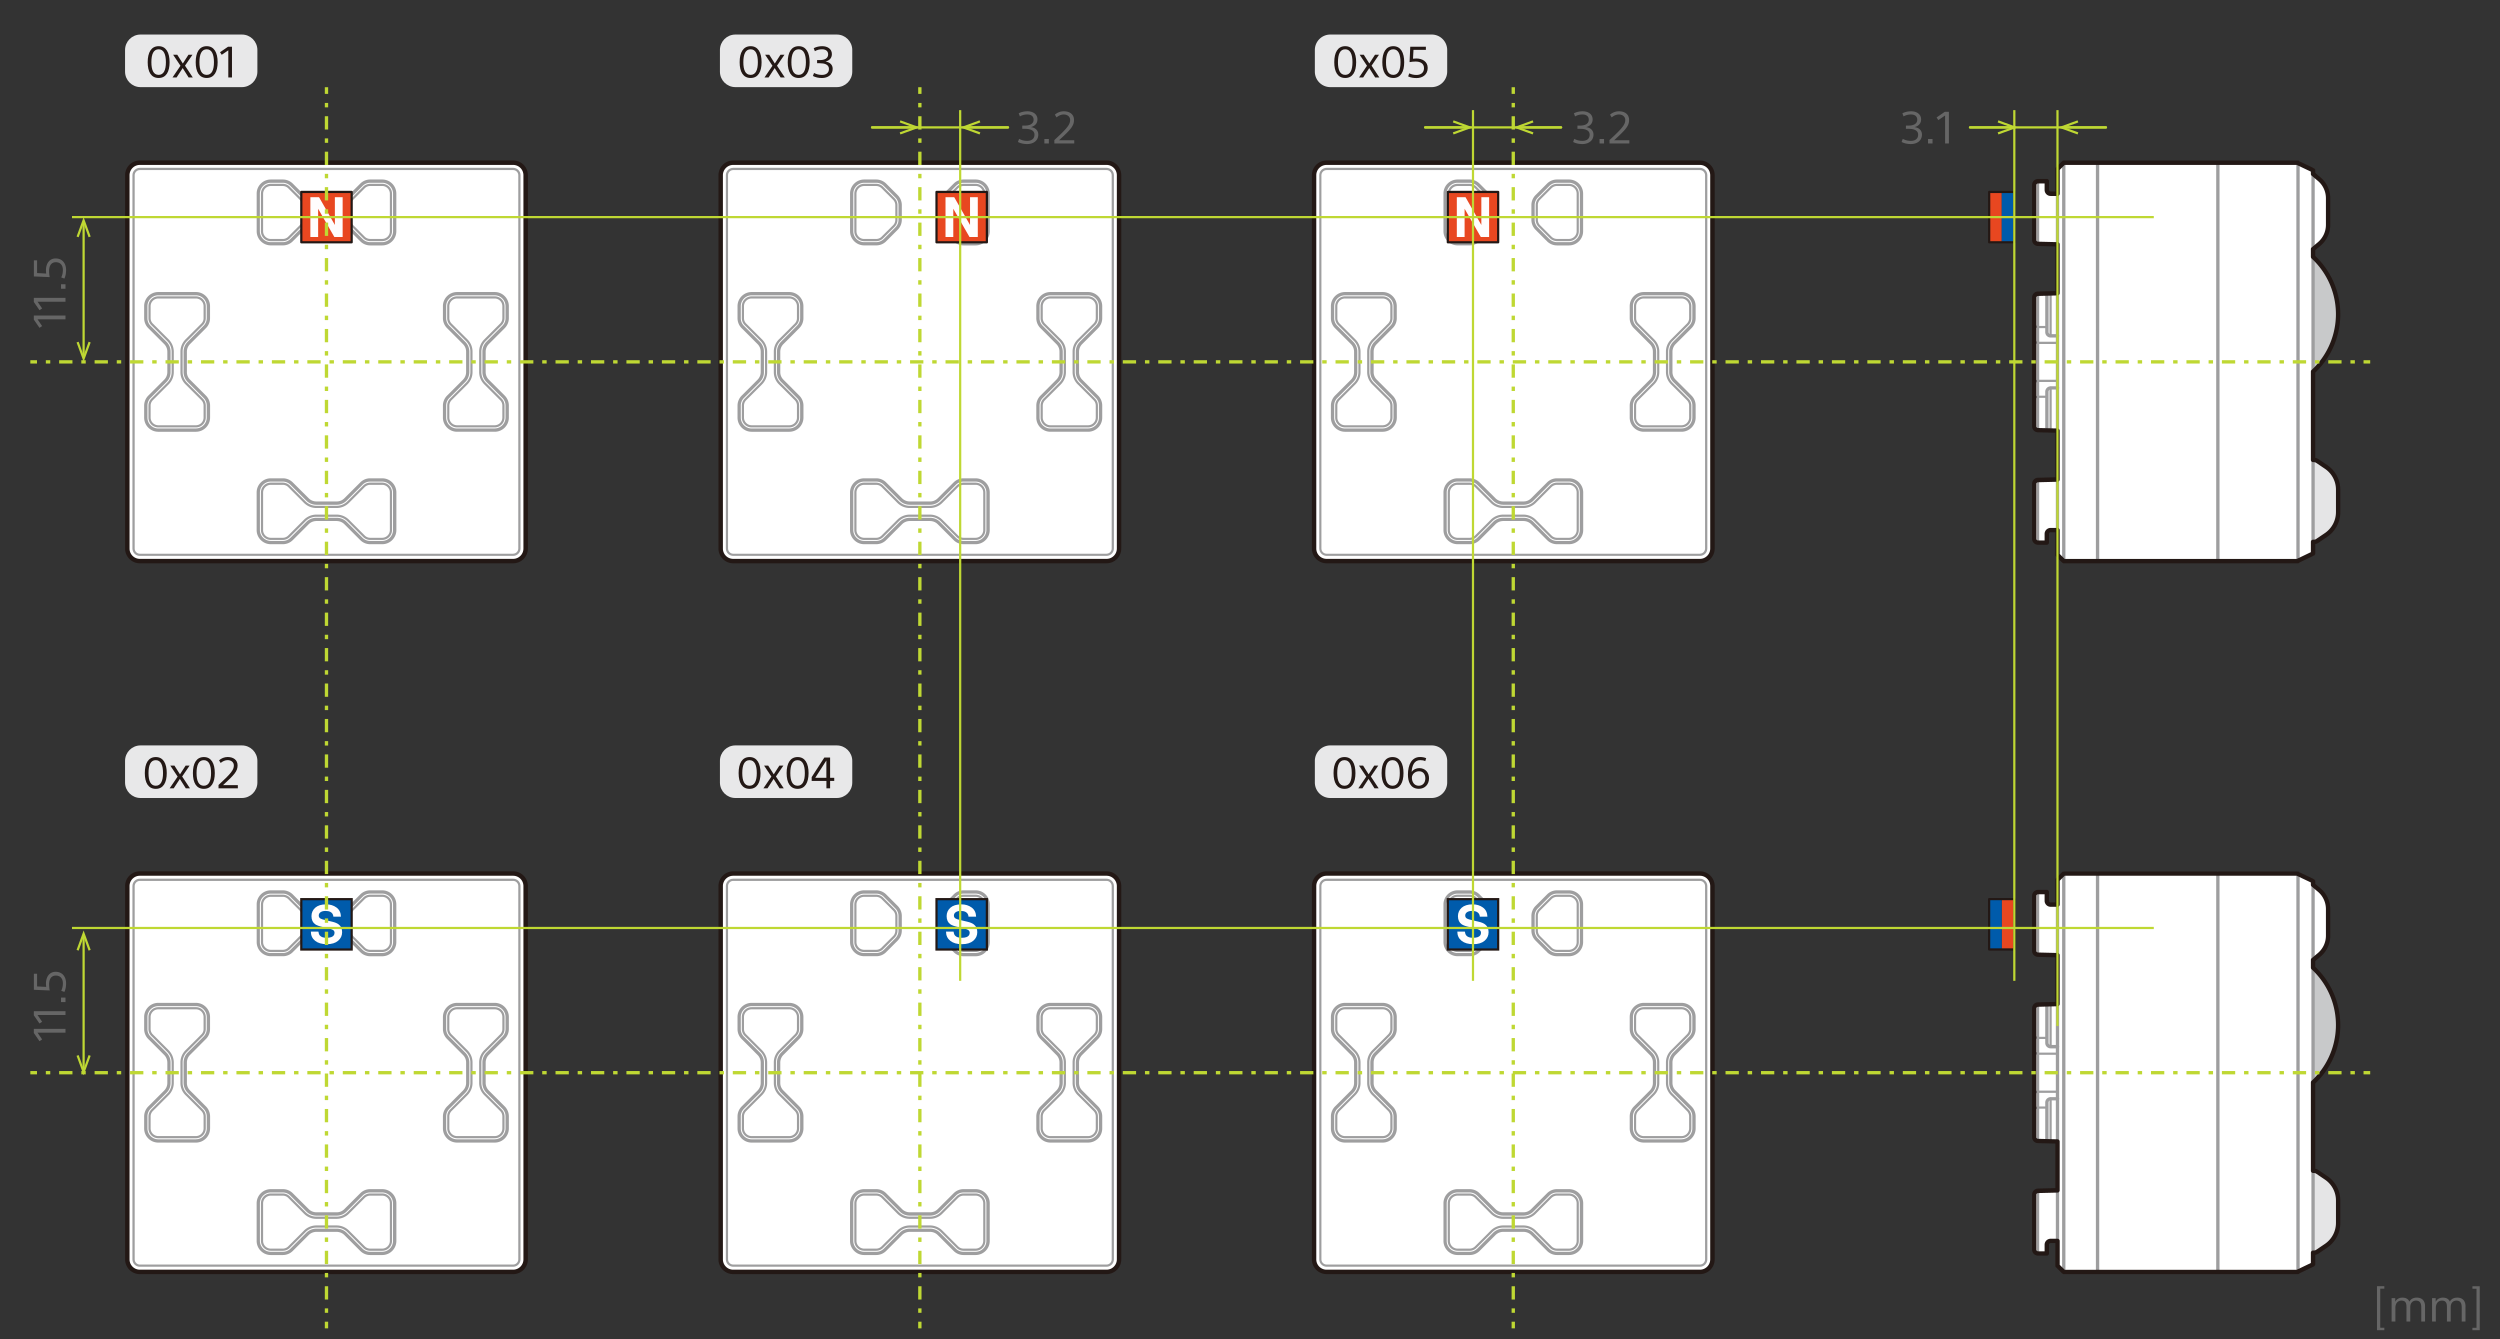 <svg xmlns="http://www.w3.org/2000/svg" viewBox="0 0 562.97 301.53"><rect x="0" y="0" width="562.97" height="301.53" fill="#333333" stroke="none"/><style>.st0{fill:#fff}.st1{fill:#e5e5e6}.st2{fill:#c8c9ca}.st3{fill:#9e9e9f}.st4{fill:#231815}.st5{fill:#e84720}.st6{fill:#005bab}.st7{fill:none;stroke:#231815;stroke-width:.5;stroke-linejoin:round;stroke-miterlimit:10}.st8{fill:#666}.st10,.st9{stroke:#231815;stroke-width:.5;stroke-miterlimit:10}.st9{fill:#e84720;stroke-linejoin:round}.st10{fill:#005bab}.st11{fill:#e8e8e9}.st12{fill:#fffdfd}.st14{fill:none;stroke:#bfd833;stroke-width:.75;stroke-miterlimit:10}.st18{fill:#bfd833}.st19{stroke-width:.75;stroke-dasharray:.998,1.996}.st19,.st20,.st21{fill:none;stroke:#bfd833;stroke-miterlimit:10}.st20{stroke-width:.75;stroke-dasharray:2.994,1.996,.998,1.996}.st21{stroke-width:.5}.st22{stroke-width:.75;stroke-dasharray:.998,1.996}.st22,.st23,.st24{fill:none;stroke:#bfd833;stroke-miterlimit:10}.st23{stroke-width:.75;stroke-dasharray:2.994,1.996,.998,1.996}.st24{stroke-width:.5;stroke-linecap:round}</style><g id="レイヤー_3"><path class="st0" d="M520.87 124.65l-3.39 1.61v.08h-52.76l-1.41-1.41v-5.57h-1.55a.85.85 0 00-.85.85v1.97h-1.97a.85.85 0 01-.85-.85v-12.41c0-.47.38-.85.85-.85l4.37-.11v-11l-4.37-.11c-.47 0-.85-.38-.85-.84V66.98c0-.47.38-.85.85-.85l4.37-.11v-11l-4.37-.11a.85.85 0 01-.85-.85V41.64c0-.47.38-.85.85-.85h1.97v1.98c0 .47.38.85.85.85h1.55v-5.57l1.41-1.41h52.76v.09l3.39 1.61v.85l1.37 1.15a5.618 5.618 0 012.01 4.32v5.98c0 1.67-.74 3.25-2.01 4.32l-1.37 1.15v1.75c.32.3.63.61.93.93 6.62 7.14 6.21 18.29-.93 24.92v19.89h.2c.27.01.54.09.77.24l1.94 1.31a6.201 6.201 0 012.74 5.14v5.06c0 2.06-1.03 3.99-2.74 5.14l-1.94 1.31c-.23.15-.49.24-.77.24h-.2v2.61z"/><path class="st1" d="M520.87 103.58h.2c.27.01.54.09.77.24l1.94 1.31a6.201 6.201 0 012.74 5.14v5.06c0 2.06-1.03 3.99-2.74 5.14l-1.94 1.31c-.23.15-.49.24-.77.24h-.2v-18.44z"/><path class="st2" d="M520.88 57.85c.32.3.63.61.93.93 6.62 7.14 6.21 18.29-.93 24.92V57.85z"/><path class="st3" d="M461.17 73.64c0 .14-.11.25-.25.25h-1.99l-.11-.01h-.02l-.11-.02c-.01 0-.02 0-.03-.01l-.11-.03c-.01 0-.01 0-.02-.01l-.1-.03c-.01 0-.02-.01-.03-.01l-.09-.04c-.01 0-.02-.01-.02-.01l-.08-.05c-.01-.01-.02-.01-.03-.02l-.07-.06c-.01-.01-.02-.02-.03-.02l-.06-.06c-.01-.01-.02-.02-.02-.03l-.05-.07c-.01-.01-.01-.02-.02-.03l-.03-.07c-.01-.02-.01-.03-.02-.04l-.02-.08c0-.02-.01-.03-.01-.05l-.01-.08c-.03-.33.47-.37.49-.04l.01.05.01.04.02.04.03.04.04.04.05.04.06.03.07.03.07.03.08.02.08.01.1.01h1.97c.14-.01.25.11.25.24zm.85 13.71v9.51c0 .33-.5.33-.5 0v-9.51c0-.34.5-.34.5 0zm0-21.22v9.51c0 .33-.5.33-.5 0v-9.51c0-.33.5-.33.5 0zm1.68-28.09v86.89c0 .5-.75.5-.75 0V38.04c0-.49.75-.49.75 0zm1.41-1.41v89.71c0 .5-.75.5-.75 0V36.63c0-.49.75-.49.75 0zm7.61 0v89.71c0 .5-.75.5-.75 0V36.63c.01-.49.75-.49.75 0zm27.09 0v89.71c0 .5-.75.5-.75 0V36.63c0-.49.75-.49.75 0zm18.05 0v89.71c0 .5-.75.5-.75 0V36.63c.01-.49.75-.49.75 0zm3.39 1.7v86.33c0 .5-.75.5-.75 0V38.33c0-.5.75-.5.75 0z"/><path class="st3" d="M459.2 108.08v14.11c0 .33-.5.33-.5 0v-14.11c0-.33.5-.33.5 0zm4.37-30.87c0 .14-.11.25-.25.25h-4.39l-.11-.01h-.02l-.11-.02c-.01 0-.02 0-.02-.01l-.11-.03-.02-.01-.1-.03c-.01 0-.02-.01-.03-.01l-.09-.04c-.01 0-.02-.01-.02-.01l-.08-.05c-.01-.01-.02-.01-.03-.02l-.07-.06c-.01-.01-.02-.01-.02-.02l-.06-.06c-.01-.01-.02-.02-.02-.03l-.05-.07c-.01-.01-.02-.02-.02-.04l-.04-.07c0-.01-.01-.03-.01-.04l-.02-.08c0-.02-.01-.03-.01-.05l-.01-.08c-.03-.33.47-.37.49-.04l.01.05.01.04.02.04.03.04.04.04.05.04.06.04.07.03.07.02.08.02.09.01.09.01h4.37c.12 0 .23.11.23.25z"/><path class="st3" d="M459.2 40.79V54.9c0 .33-.5.33-.5 0V40.79c0-.33.5-.33.5 0zm0 25.34v30.72c0 .33-.5.33-.5 0V66.13c0-.33.5-.33.5 0z"/><path class="st3" d="M463.57 85.77c0 .14-.11.25-.25.25h-4.46l-.08.01-.08.02-.08.03-.07.03-.06.04-.05.04-.04.04-.03.04-.02.04-.01.03-.01.05c-.03.33-.52.28-.49-.05l.01-.07c0-.02.01-.03.01-.05l.02-.08c0-.01.01-.03.01-.04l.04-.07c.01-.01.01-.02.02-.03l.05-.07c.01-.01.02-.02.02-.03l.06-.07c.01-.01.02-.02.03-.02l.07-.06c.01-.01.02-.01.03-.02l.08-.05c.01 0 .02-.01.03-.01l.09-.04.02-.01.1-.04.02-.01.1-.03h.02l.11-.02h4.52c.16.01.27.12.27.25zm-2.4 3.57c0 .14-.11.25-.25.25h-2.06l-.08.01-.08.02-.08.03-.07.03-.06.04-.05.04-.04.04-.03.04-.02.04-.01.03-.01.06c-.03.32-.52.28-.49-.04l.01-.08c0-.02.01-.03.01-.05l.02-.07c0-.01.01-.03.02-.04l.03-.07c.01-.01.01-.02.02-.03l.05-.07c.01-.01.02-.02.02-.03l.06-.07c.01-.01.02-.02.03-.02l.07-.06.02-.02.08-.05c.01-.01.02-.01.03-.02l.09-.04.02-.01.1-.03c.01-.01.02-.01.03-.01l.1-.02.02-.01.11-.02h.03l.11-.01h1.99c.15-.01.26.1.26.24z"/><path class="st3" d="M463.7 75.64c0 .21-.17.37-.37.37h-1.55c-.67 0-1.22-.54-1.22-1.22v-8.53c0-.03 0-.05.01-.07l.01-.03c.01-.05.03-.1.06-.14l.02-.03c.02-.03.05-.06.09-.09l.03-.02c.02-.02.05-.03.08-.04l.04-.02c.02-.01.03-.01.05-.02l.05-.01c.01 0 .02-.01.03-.01l.06-.01c.01 0 .02 0 .03-.01l.07-.01h.01l.17-.01h.11c.2 0 .37.17.38.37 0 .21-.17.37-.37.37l-.17.01v8.28c0 .26.21.47.47.47h1.55c.19.02.36.19.36.4zm0 11.71c0 .21-.17.37-.37.37h-1.55a.47.47 0 00-.47.47v8.28l.27.01c.5 0 .5.75 0 .75H461.37l-.17-.01h-.02l-.07-.01h-.02l-.06-.01c-.02 0-.03 0-.04-.01l-.05-.01c-.02-.01-.04-.01-.05-.02l-.04-.02-.06-.03-.03-.02a.902.902 0 01-.1-.09l-.02-.02a.35.35 0 01-.06-.14l-.01-.03c0-.03-.01-.05-.01-.07v-8.53c0-.67.55-1.22 1.22-1.22h1.55c.2-.02.37.15.37.36z"/><path class="st4" d="M520.38 124.34v-2.31c0-.27.22-.49.49-.5h.21c.18 0 .35-.06.49-.16l1.94-1.31a5.724 5.724 0 002.52-4.73v-5.06c0-1.9-.94-3.67-2.52-4.73l-1.94-1.31a.982.982 0 00-.49-.16h-.21a.506.506 0 01-.49-.5V83.68c0-.14.06-.27.16-.36 3.33-3.09 5.29-7.38 5.47-11.92a17.114 17.114 0 00-5.47-13.2.5.5 0 01-.16-.36V56.1c0-.15.06-.29.18-.38l1.37-1.15a5.133 5.133 0 001.84-3.94v-5.98c0-1.52-.67-2.97-1.84-3.94l-1.37-1.15a.51.51 0 01-.18-.38v-.53l-3.1-1.47c-.02-.01-.04-.02-.07-.04h-52.27l-1.12 1.12v5.37c0 .27-.22.5-.5.5h-1.55c-.74 0-1.34-.6-1.35-1.34v-1.48h-1.48c-.19 0-.35.16-.35.35v12.41c0 .19.16.35.35.35h.01l4.38.11c.27.01.48.23.48.5v11c0 .27-.21.49-.48.5l-4.38.12h-.01c-.19 0-.35.16-.35.35v29.03c0 .19.16.35.35.35h.01l4.38.11c.27.01.48.23.48.5v11c0 .27-.21.49-.48.5l-4.38.11h-.01c-.19 0-.35.16-.35.35v12.41c0 .19.16.35.35.35h1.48v-1.48c0-.74.6-1.34 1.35-1.35h1.55c.27 0 .5.22.5.5v5.37l1.12 1.12h52.27c.02-.01.04-.03.07-.04l3.1-1.49zm6.63-14.06v5.06a6.71 6.71 0 01-2.96 5.56l-1.93 1.31c-.23.15-.48.25-.75.3v2.15c0 .19-.11.37-.29.45l-3.18 1.51c-.09.15-.25.23-.42.23h-52.76a.47.47 0 01-.35-.15l-1.41-1.41a.51.51 0 01-.15-.35v-5.08h-1.05c-.19 0-.35.16-.35.35v1.97c0 .27-.22.5-.5.5h-1.97c-.74 0-1.34-.6-1.34-1.34v-12.41c0-.74.6-1.34 1.33-1.35l3.88-.1V97.45l-3.88-.1c-.74 0-1.33-.6-1.33-1.34V66.98c0-.74.6-1.34 1.33-1.34l3.88-.1V55.5l-3.88-.1c-.74-.01-1.33-.61-1.33-1.34V41.64c0-.74.6-1.34 1.34-1.35h1.97c.27 0 .5.22.5.5v1.98c0 .19.16.35.35.35h1.05v-5.07c0-.13.05-.26.15-.35l1.41-1.41a.5.5 0 01.35-.14h52.76c.17 0 .33.09.42.23l3.18 1.51c.17.08.29.26.29.45v.61l1.19 1a6.128 6.128 0 012.19 4.7v5.98c0 1.81-.8 3.54-2.19 4.7l-1.19 1v1.3c.28.26.54.53.8.81 6.75 7.28 6.4 18.63-.8 25.47v19.2c.27.05.52.15.75.3l1.94 1.31a6.662 6.662 0 012.95 5.56z"/><g><path class="st0" d="M31.49 36.63h84.07c1.56 0 2.83 1.26 2.83 2.83v84.07c0 1.56-1.26 2.82-2.83 2.82H31.49c-1.56 0-2.82-1.26-2.82-2.82V39.46c0-1.56 1.26-2.82 2.82-2.83z"/><path class="st3" d="M65.41 53.8c.08-.07 1.71-1.71 2.57-2.57.46-.46.72-1.08.72-1.73v-3.3c.01-.65-.25-1.27-.72-1.73l-2.58-2.59c-.46-.46-1.08-.72-1.73-.72h-2.7a2.46 2.46 0 00-2.45 2.45v8.47c0 1.35 1.1 2.45 2.45 2.45h2.7c.66 0 1.28-.26 1.74-.73zm-4.43-13.38h2.7c.85 0 1.66.34 2.26.93l2.58 2.58c.6.6.94 1.42.94 2.26v3.3c0 .85-.34 1.66-.94 2.26l-2.17 2.18c-.2.2-.33.32-.41.4h.01c-.6.6-1.41.94-2.26.93h-2.7c-1.76 0-3.19-1.43-3.19-3.19V43.6c-.01-1.75 1.42-3.18 3.18-3.18zm25.08 14.11c1.35 0 2.45-1.1 2.45-2.45v-8.47c0-1.35-1.09-2.45-2.45-2.45h-2.69c-.66 0-1.28.26-1.73.72l-2.58 2.59c-.46.46-.72 1.08-.72 1.73v3.3c0 .66.25 1.28.72 1.73l2.57 2.58h.01c.46.46 1.08.72 1.73.72h2.69zm-2.7-14.11h2.7c1.77 0 3.19 1.43 3.19 3.19v8.47c0 1.76-1.43 3.19-3.19 3.19h-2.69c-.85 0-1.66-.34-2.26-.94l.01-.01c-.14-.13-.28-.26-.41-.39l-2.17-2.18c-.6-.6-.94-1.41-.94-2.26v-3.3c0-.84.34-1.66.94-2.26l2.58-2.58c.58-.59 1.4-.93 2.24-.93zm-7.55 73.25h-4.58c-.85-.01-1.66-.34-2.25-.94l-3.57-3.56c-.46-.46-1.08-.72-1.73-.72h-2.7c-1.35 0-2.45 1.1-2.45 2.45v8.46c0 1.35 1.1 2.45 2.45 2.45h2.7c.65.01 1.27-.25 1.73-.71l3.57-3.57c.6-.6 1.41-.93 2.25-.93h4.58c.85-.01 1.66.33 2.26.93l3.56 3.57c.46.46 1.09.72 1.73.71h2.69c1.35 0 2.45-1.09 2.45-2.45v-8.46a2.46 2.46 0 00-2.45-2.45h-2.69c-.65 0-1.28.25-1.73.72l-3.56 3.56c-.6.61-1.41.94-2.26.94zm-14.83-5.96h2.7c.85-.01 1.66.33 2.26.93l3.57 3.56c.46.46 1.08.72 1.73.72h4.58c.65.01 1.27-.25 1.73-.72l3.57-3.56c.6-.6 1.41-.94 2.25-.93h2.7c1.77 0 3.19 1.43 3.19 3.19v8.46c0 1.77-1.43 3.19-3.19 3.19h-2.69c-.85.01-1.66-.33-2.26-.93l-3.57-3.57c-.46-.46-1.08-.71-1.73-.72h-4.58c-.65.01-1.27.26-1.73.72l-3.57 3.57c-.6.6-1.41.93-2.26.93h-2.7c-1.76 0-3.19-1.43-3.19-3.19v-8.46c0-1.76 1.43-3.19 3.19-3.19zM44.11 96.48c1.35 0 2.45-1.09 2.45-2.45v-2.7c0-.65-.25-1.27-.72-1.73l-3.56-3.57c-.6-.6-.94-1.41-.94-2.25V79.2c0-.85.34-1.66.94-2.26l3.56-3.57c.46-.46.72-1.08.72-1.73v-2.69c0-1.35-1.1-2.45-2.45-2.45h-8.46c-1.35 0-2.45 1.09-2.45 2.45v2.7c-.01.65.25 1.27.71 1.73l3.57 3.57c.6.6.94 1.41.93 2.26v4.58c.01.85-.33 1.66-.93 2.25l-3.57 3.57c-.46.46-.72 1.08-.71 1.73v2.7c0 1.35 1.09 2.45 2.45 2.45h8.46zm-8.46-30.72h8.46c1.77 0 3.19 1.43 3.19 3.19v2.69c.01.85-.33 1.66-.93 2.26l-3.56 3.57c-.46.46-.72 1.08-.72 1.73v4.58c-.01.65.25 1.27.72 1.73l3.56 3.57c.6.6.94 1.41.94 2.26v2.7a3.199 3.199 0 01-3.19 3.19h-8.47c-1.77 0-3.19-1.43-3.19-3.19v-2.69c0-.85.34-1.66.93-2.26l3.57-3.57c.46-.46.72-1.08.72-1.73V79.2c0-.65-.26-1.27-.72-1.73l-3.57-3.57c-.6-.6-.93-1.41-.93-2.25v-2.7a3.173 3.173 0 013.19-3.19zm75.74 30.72c1.35 0 2.45-1.09 2.45-2.45v-2.7c.01-.65-.25-1.27-.71-1.73l-3.57-3.57c-.6-.6-.94-1.41-.93-2.25V79.2c-.01-.85.33-1.66.93-2.26l3.57-3.57c.46-.46.72-1.08.71-1.73v-2.69c0-1.35-1.09-2.45-2.45-2.45h-8.47c-1.35 0-2.45 1.09-2.45 2.45v2.7c0 .65.25 1.27.72 1.73l3.56 3.57c.6.6.94 1.41.94 2.26v4.58c-.01.85-.34 1.66-.94 2.25l-3.56 3.57c-.46.46-.72 1.08-.72 1.73v2.7c0 1.35 1.1 2.45 2.45 2.45h8.47zm-8.46-30.72h8.47c1.77 0 3.19 1.43 3.19 3.19v2.69c.01.85-.34 1.66-.93 2.26l-3.57 3.57c-.46.46-.72 1.08-.72 1.73v4.58c0 .65.26 1.27.72 1.73l3.57 3.57c.6.6.93 1.41.93 2.26v2.7c0 1.77-1.43 3.19-3.19 3.19h-8.47c-1.76 0-3.19-1.43-3.19-3.19v-2.69c0-.85.34-1.66.94-2.26l3.56-3.57c.46-.46.72-1.08.72-1.73V79.2c.01-.65-.25-1.27-.72-1.73l-3.56-3.57c-.6-.6-.94-1.41-.94-2.25v-2.7c0-1.77 1.43-3.19 3.19-3.19z"/><path class="st4" d="M115.55 125.85c1.28 0 2.32-1.04 2.32-2.32V39.46c0-1.28-1.04-2.32-2.32-2.32H31.49c-1.28 0-2.32 1.04-2.32 2.32v84.07c0 1.28 1.04 2.32 2.32 2.32h84.06zM31.49 36.14h84.07c1.84 0 3.32 1.49 3.32 3.32v84.07a3.325 3.325 0 01-3.32 3.32H31.49a3.325 3.325 0 01-3.32-3.32V39.46c0-1.84 1.48-3.32 3.32-3.32z"/><path class="st3" d="M115.55 124.68c.64 0 1.16-.52 1.16-1.16V39.46c0-.64-.52-1.16-1.16-1.16H31.49c-.64 0-1.16.52-1.16 1.16v84.07c0 .64.52 1.16 1.16 1.16h84.06zM31.49 37.79h84.07c.91.01 1.66.74 1.66 1.66v84.07c-.01.91-.74 1.66-1.66 1.66H31.48c-.92-.01-1.66-.75-1.66-1.66V39.46c0-.92.75-1.66 1.67-1.67z"/><path class="st3" d="M64.9 42.4c-.33-.32-.76-.51-1.22-.51h-2.7c-.95 0-1.72.77-1.73 1.73v8.47c.01.95.77 1.72 1.73 1.72h2.7c.46 0 .9-.18 1.22-.5l.01-.02 2.57-2.56c.33-.32.51-.76.51-1.23v-3.3c0-.46-.18-.9-.51-1.22L64.9 42.4zm-3.92-1.01h2.7c.59 0 1.15.24 1.57.65l-.01.01c.08.06.2.19.41.4l2.18 2.17c.42.42.65.99.65 1.58v3.3c0 .59-.23 1.16-.65 1.58l-2.6 2.6c-.41.41-.97.63-1.55.63h-2.7c-1.23 0-2.22-1-2.22-2.22v-8.47c0-1.23.99-2.23 2.22-2.23zM86.06 53.8c.95 0 1.73-.77 1.73-1.72v-8.47c0-.95-.77-1.73-1.73-1.73h-2.69c-.46 0-.9.18-1.23.51l-2.58 2.58c-.32.32-.51.76-.5 1.22v3.3c0 .46.18.9.5 1.23l2.57 2.57.01.01c.32.32.76.5 1.22.5h2.7zm-2.7-12.41h2.7c1.23 0 2.22 1 2.22 2.22v8.47c0 1.23-1 2.22-2.22 2.22h-2.69c-.59-.01-1.14-.23-1.56-.64l-2.59-2.59c-.42-.41-.65-.98-.65-1.58v-3.3c0-.59.23-1.16.65-1.58l2.17-2.17c.22-.21.34-.34.41-.4l-.01-.01c.42-.4.99-.64 1.57-.64zm-7.55 73.01h-4.58c-1.04 0-2.03-.41-2.77-1.15l-3.56-3.57c-.32-.32-.76-.5-1.22-.5h-2.7c-.95 0-1.73.78-1.73 1.73v8.46c0 .95.77 1.73 1.73 1.73h2.7c.46 0 .9-.19 1.22-.51l3.56-3.56a3.99 3.99 0 012.77-1.15h4.58c1.04.01 2.03.42 2.77 1.15l3.56 3.56c.32.32.76.51 1.22.51h2.7c.95 0 1.73-.78 1.73-1.73v-8.46c0-.95-.77-1.73-1.73-1.73h-2.69c-.46 0-.9.18-1.23.5l-3.56 3.57c-.74.73-1.73 1.15-2.77 1.15zm-14.83-5.72h2.7c.59.01 1.15.24 1.57.65l3.57 3.57c.64.64 1.51 1 2.41 1h4.58c.91 0 1.78-.36 2.41-1l3.57-3.57c.42-.41.98-.65 1.58-.65h2.69c1.23.01 2.22 1 2.22 2.23v8.46c0 1.23-1 2.22-2.22 2.22h-2.69c-.59 0-1.16-.23-1.58-.65l-3.57-3.57c-.64-.63-1.51-1-2.41-1h-4.58c-.9 0-1.77.36-2.41 1l-3.57 3.57c-.42.41-.98.65-1.57.65h-2.7c-1.23-.01-2.22-1-2.22-2.22v-8.47c0-1.23.99-2.22 2.22-2.22zM44.11 95.76c.95 0 1.73-.77 1.73-1.73v-2.7c0-.46-.19-.9-.5-1.22l-3.57-3.56a3.854 3.854 0 01-1.14-2.77V79.2c-.01-1.04.41-2.03 1.14-2.77l3.57-3.56c.32-.32.51-.76.5-1.22v-2.7c0-.95-.77-1.73-1.72-1.73h-8.47c-.95 0-1.73.77-1.73 1.73v2.7c0 .46.18.9.51 1.22l3.56 3.56a3.99 3.99 0 011.15 2.77v4.58c0 1.04-.41 2.03-1.15 2.77l-3.56 3.56c-.32.32-.51.76-.51 1.22v2.7c0 .95.77 1.73 1.73 1.73h8.46zm-8.46-29.03h8.46c1.23 0 2.22 1 2.23 2.22v2.7c0 .59-.23 1.16-.65 1.57l-3.56 3.57a3.3 3.3 0 00-1 2.41v4.58c0 .91.36 1.78 1 2.41l3.56 3.57c.42.42.65.98.65 1.58v2.69c-.01 1.23-1 2.22-2.22 2.22h-8.47c-1.23 0-2.22-1-2.22-2.22v-2.7c0-.59.24-1.15.65-1.57l3.57-3.57c.64-.64 1-1.51 1-2.41V79.2c0-.9-.36-1.77-1-2.41l-3.57-3.57c-.42-.41-.65-.98-.65-1.58v-2.69c-.01-1.23.99-2.22 2.22-2.22zm75.74 29.03c.95 0 1.73-.77 1.73-1.73v-2.7c0-.46-.18-.9-.51-1.22l-3.56-3.56a3.905 3.905 0 01-1.15-2.77V79.2c-.01-1.04.41-2.03 1.15-2.77l3.56-3.56c.32-.32.51-.76.51-1.22v-2.7c0-.95-.77-1.73-1.73-1.73h-8.47c-.95 0-1.72.77-1.73 1.73v2.7c0 .46.19.9.51 1.22l3.57 3.56c.74.74 1.15 1.73 1.14 2.77v4.58c.01 1.04-.41 2.03-1.14 2.77l-3.57 3.56c-.32.32-.5.76-.51 1.22v2.7c.01.95.78 1.73 1.73 1.73h8.47zm-8.46-29.03h8.47c1.23 0 2.22 1 2.22 2.22v2.7c0 .59-.23 1.16-.65 1.57l-3.57 3.57c-.64.63-1 1.5-1 2.41v4.58c0 .91.36 1.78 1 2.41l3.57 3.57c.41.42.65.98.65 1.58v2.69c0 1.23-1 2.22-2.22 2.22h-8.47c-1.23 0-2.22-1-2.22-2.22v-2.7c0-.59.23-1.16.65-1.57l3.56-3.57c.65-.64 1-1.51 1-2.41V79.2c.01-.9-.36-1.78-1-2.41l-3.57-3.57c-.42-.41-.65-.98-.65-1.58v-2.69c.01-1.23 1-2.22 2.23-2.22z"/></g><g><path class="st0" d="M165.11 36.63h84.07c1.56 0 2.83 1.26 2.83 2.83v84.07c0 1.56-1.26 2.82-2.83 2.82h-84.07c-1.56 0-2.82-1.26-2.82-2.82V39.46c0-1.56 1.26-2.82 2.82-2.83z"/><path class="st3" d="M199.04 53.8c.08-.07 1.71-1.71 2.57-2.57.46-.46.72-1.08.72-1.73v-3.3c.01-.65-.25-1.27-.72-1.73l-2.58-2.59c-.46-.46-1.08-.72-1.73-.72h-2.7a2.46 2.46 0 00-2.45 2.45v8.47c0 1.35 1.1 2.45 2.45 2.45h2.7c.65 0 1.27-.26 1.74-.73zm-4.44-13.38h2.7c.85 0 1.66.34 2.26.93l2.58 2.58c.6.6.94 1.42.94 2.26v3.3c0 .85-.34 1.66-.94 2.26l-2.17 2.18c-.2.2-.33.32-.41.4h.01c-.6.6-1.41.94-2.26.93h-2.7c-1.76 0-3.19-1.43-3.19-3.19V43.6c0-1.75 1.43-3.18 3.18-3.18zm25.08 14.11c1.35 0 2.45-1.1 2.45-2.45v-8.47c0-1.35-1.09-2.45-2.45-2.45h-2.69c-.66 0-1.28.26-1.73.72l-2.58 2.59c-.46.46-.72 1.08-.72 1.73v3.3c0 .66.25 1.28.72 1.73l2.57 2.58h.01c.46.46 1.08.72 1.73.72h2.69zm-2.69-14.11h2.7c1.77 0 3.19 1.43 3.19 3.19v8.47c0 1.76-1.43 3.19-3.19 3.19H217c-.85 0-1.66-.34-2.26-.94l.01-.01c-.14-.13-.28-.26-.41-.39l-2.17-2.18c-.6-.6-.94-1.41-.94-2.26v-3.3c0-.84.34-1.66.94-2.26l2.58-2.58c.58-.59 1.39-.93 2.24-.93zm-7.56 73.25h-4.58c-.85-.01-1.66-.34-2.25-.94l-3.57-3.56c-.46-.46-1.08-.72-1.73-.72h-2.7c-1.35 0-2.45 1.1-2.45 2.45v8.46c0 1.35 1.1 2.45 2.45 2.45h2.7c.65.01 1.27-.25 1.73-.71l3.57-3.57c.6-.6 1.41-.93 2.25-.93h4.58c.85-.01 1.66.33 2.26.93l3.56 3.57c.46.46 1.09.72 1.73.71h2.69c1.35 0 2.45-1.09 2.45-2.45v-8.46a2.46 2.46 0 00-2.45-2.45h-2.69c-.65 0-1.28.25-1.73.72l-3.56 3.56c-.59.61-1.41.94-2.26.94zm-14.83-5.96h2.7c.85-.01 1.66.33 2.26.93l3.57 3.56c.46.46 1.08.72 1.73.72h4.58c.65.01 1.27-.25 1.73-.72l3.57-3.56c.6-.6 1.41-.94 2.25-.93h2.7c1.77 0 3.19 1.43 3.19 3.19v8.46c0 1.77-1.43 3.19-3.19 3.19H217c-.85.01-1.66-.33-2.26-.93l-3.57-3.57c-.46-.46-1.08-.71-1.73-.72h-4.58c-.65.01-1.27.26-1.73.72l-3.57 3.57c-.6.6-1.41.93-2.26.93h-2.7c-1.76 0-3.19-1.43-3.19-3.19v-8.46c.01-1.76 1.44-3.19 3.19-3.19zm-16.87-11.23c1.35 0 2.45-1.09 2.45-2.45v-2.7c0-.65-.25-1.27-.72-1.73l-3.56-3.57c-.6-.6-.94-1.41-.94-2.25V79.2c0-.85.34-1.66.94-2.26l3.56-3.57c.46-.46.72-1.08.72-1.73v-2.69c0-1.35-1.1-2.45-2.45-2.45h-8.46c-1.35 0-2.45 1.09-2.45 2.45v2.7c-.01.65.25 1.27.71 1.73l3.57 3.57c.6.6.94 1.41.93 2.26v4.58c.01.85-.33 1.66-.93 2.25l-3.57 3.57c-.46.46-.72 1.08-.71 1.73v2.7c0 1.35 1.09 2.45 2.45 2.45h8.46zm-8.46-30.72h8.46c1.77 0 3.19 1.43 3.19 3.19v2.69c.01.85-.33 1.66-.93 2.26l-3.56 3.57c-.46.46-.72 1.08-.72 1.73v4.58c-.01.65.25 1.27.72 1.73l3.56 3.57c.6.6.94 1.41.94 2.26v2.7a3.199 3.199 0 01-3.19 3.19h-8.47c-1.77 0-3.19-1.43-3.19-3.19v-2.69c0-.85.34-1.66.93-2.26l3.57-3.57c.46-.46.72-1.08.72-1.73V79.2c0-.65-.26-1.27-.72-1.73l-3.57-3.57c-.6-.6-.93-1.41-.93-2.25v-2.7c0-1.77 1.43-3.19 3.19-3.19zm75.75 30.72c1.35 0 2.45-1.09 2.45-2.45v-2.7c.01-.65-.25-1.27-.71-1.73l-3.57-3.57c-.6-.6-.94-1.41-.93-2.25V79.2c-.01-.85.33-1.66.93-2.26l3.57-3.57c.46-.46.72-1.08.71-1.73v-2.69c0-1.35-1.09-2.45-2.45-2.45h-8.47c-1.35 0-2.45 1.09-2.45 2.45v2.7c0 .65.25 1.27.72 1.73l3.56 3.57c.6.6.94 1.41.94 2.26v4.58c-.01.85-.34 1.66-.94 2.25l-3.56 3.57c-.46.46-.72 1.08-.72 1.73v2.7c0 1.35 1.1 2.45 2.45 2.45h8.47zm-8.47-30.72h8.47c1.77 0 3.19 1.43 3.19 3.19v2.69c.01.85-.34 1.66-.93 2.26l-3.57 3.57c-.46.46-.72 1.08-.72 1.73v4.58c0 .65.26 1.27.72 1.73l3.57 3.57c.6.6.93 1.41.93 2.26v2.7c0 1.77-1.43 3.19-3.19 3.19h-8.47c-1.76 0-3.19-1.43-3.19-3.19v-2.69c0-.85.34-1.66.94-2.26l3.56-3.57c.46-.46.72-1.08.72-1.73V79.2c.01-.65-.25-1.27-.72-1.73l-3.56-3.57c-.6-.6-.94-1.41-.94-2.25v-2.7c0-1.77 1.43-3.19 3.19-3.19z"/><path class="st4" d="M249.18 125.85c1.28 0 2.32-1.04 2.32-2.32V39.46c0-1.28-1.04-2.32-2.32-2.32h-84.07c-1.28 0-2.32 1.04-2.32 2.32v84.07c0 1.28 1.04 2.32 2.32 2.32h84.07zm-84.07-89.71h84.07c1.84 0 3.32 1.49 3.32 3.32v84.07a3.325 3.325 0 01-3.32 3.32h-84.07a3.325 3.325 0 01-3.32-3.32V39.46a3.325 3.325 0 013.32-3.32z"/><path class="st3" d="M249.18 124.68c.64 0 1.16-.52 1.16-1.16V39.46c0-.64-.52-1.16-1.16-1.16h-84.07c-.64 0-1.16.52-1.16 1.16v84.07c0 .64.52 1.16 1.16 1.16h84.07zm-84.07-86.89h84.07c.91.01 1.66.74 1.66 1.66v84.07c-.01.91-.74 1.66-1.66 1.66h-84.07c-.92-.01-1.66-.75-1.66-1.66V39.46c0-.92.74-1.66 1.66-1.67z"/><path class="st3" d="M198.52 42.4c-.33-.32-.76-.51-1.22-.51h-2.7c-.95 0-1.72.77-1.73 1.73v8.47c.01.95.77 1.72 1.73 1.72h2.7c.46 0 .9-.18 1.22-.5l.01-.02 2.57-2.56c.33-.32.51-.76.51-1.23v-3.3c0-.46-.18-.9-.51-1.22-.86-.87-2.51-2.51-2.58-2.58zm-3.92-1.01h2.7c.59 0 1.15.24 1.57.65l-.01.01c.08.06.2.19.41.4l2.18 2.17c.42.42.65.99.65 1.58v3.3c0 .59-.23 1.16-.65 1.58l-2.6 2.6c-.41.41-.97.63-1.55.63h-2.7c-1.23 0-2.22-1-2.22-2.22v-8.47c0-1.23 1-2.23 2.22-2.23zm25.08 12.41c.95 0 1.73-.77 1.73-1.72v-8.47c0-.95-.77-1.73-1.73-1.73h-2.69c-.46 0-.9.18-1.23.51l-2.58 2.58c-.32.32-.51.76-.5 1.22v3.3c0 .46.18.9.5 1.23l2.57 2.57.01.01c.32.32.76.5 1.22.5h2.7zm-2.69-12.41h2.7c1.23 0 2.22 1 2.22 2.22v8.47c0 1.23-1 2.22-2.22 2.22H217c-.59-.01-1.14-.23-1.56-.64l-2.59-2.59c-.42-.41-.65-.98-.65-1.58v-3.3c0-.59.23-1.16.65-1.58l2.17-2.17c.22-.21.34-.34.41-.4l-.01-.01c.42-.4.98-.64 1.57-.64zm-7.56 73.01h-4.58c-1.04 0-2.03-.41-2.77-1.15l-3.56-3.57c-.32-.32-.76-.5-1.22-.5h-2.7c-.95 0-1.73.78-1.73 1.73v8.46c0 .95.77 1.73 1.73 1.73h2.7c.46 0 .9-.19 1.22-.51l3.56-3.56a3.99 3.99 0 012.77-1.15h4.58c1.04.01 2.03.42 2.77 1.15l3.56 3.56c.32.32.76.51 1.22.51h2.7c.95 0 1.73-.78 1.73-1.73v-8.46c0-.95-.77-1.73-1.73-1.73h-2.69c-.46 0-.9.18-1.23.5l-3.56 3.57a3.93 3.93 0 01-2.77 1.15zm-14.83-5.72h2.7c.59.01 1.15.24 1.57.65l3.57 3.57c.64.64 1.51 1 2.41 1h4.58c.91 0 1.78-.36 2.41-1l3.57-3.57c.42-.41.98-.65 1.58-.65h2.69c1.23.01 2.22 1 2.22 2.23v8.46c0 1.23-1 2.22-2.22 2.22h-2.69c-.59 0-1.16-.23-1.58-.65l-3.57-3.57c-.64-.63-1.51-1-2.41-1h-4.58c-.9 0-1.77.36-2.41 1l-3.57 3.57c-.42.41-.98.65-1.57.65h-2.7c-1.23-.01-2.22-1-2.22-2.22v-8.47c0-1.23 1-2.22 2.22-2.22zm-16.87-12.92c.95 0 1.73-.77 1.73-1.73v-2.7c0-.46-.19-.9-.5-1.22l-3.57-3.56a3.854 3.854 0 01-1.14-2.77V79.2c-.01-1.04.41-2.03 1.14-2.77l3.57-3.56c.32-.32.51-.76.5-1.22v-2.7c0-.95-.77-1.73-1.72-1.73h-8.47c-.95 0-1.73.77-1.73 1.73v2.7c0 .46.18.9.51 1.22l3.56 3.56a3.99 3.99 0 011.15 2.77v4.58c0 1.04-.41 2.03-1.15 2.77l-3.56 3.56c-.32.32-.51.76-.51 1.22v2.7c0 .95.77 1.73 1.73 1.73h8.46zm-8.46-29.03h8.46c1.23 0 2.22 1 2.23 2.22v2.7c0 .59-.23 1.16-.65 1.57l-3.56 3.57a3.3 3.3 0 00-1 2.41v4.58c0 .91.36 1.78 1 2.41l3.56 3.57c.42.42.65.98.65 1.58v2.69c-.01 1.23-1 2.22-2.22 2.22h-8.47c-1.23 0-2.22-1-2.22-2.22v-2.7c0-.59.24-1.15.65-1.57l3.57-3.57c.64-.64 1-1.51 1-2.41V79.2c0-.9-.36-1.77-1-2.41l-3.57-3.57c-.42-.41-.65-.98-.65-1.58v-2.69c0-1.23.99-2.22 2.22-2.22zm75.75 29.03c.95 0 1.73-.77 1.73-1.73v-2.7c0-.46-.18-.9-.51-1.22l-3.56-3.56a3.905 3.905 0 01-1.15-2.77V79.2c-.01-1.04.41-2.03 1.15-2.77l3.56-3.56c.32-.32.51-.76.51-1.22v-2.7c0-.95-.77-1.73-1.73-1.73h-8.47c-.95 0-1.72.77-1.73 1.73v2.7c0 .46.19.9.51 1.22l3.57 3.56c.74.74 1.15 1.73 1.14 2.77v4.58c.01 1.04-.41 2.03-1.14 2.77l-3.57 3.56c-.32.32-.5.76-.51 1.22v2.7c.01.95.78 1.73 1.73 1.73h8.47zm-8.47-29.03h8.47c1.23 0 2.22 1 2.22 2.22v2.7c0 .59-.23 1.16-.65 1.57l-3.57 3.57c-.64.63-1 1.5-1 2.41v4.58c0 .91.36 1.78 1 2.41l3.57 3.57c.41.42.65.98.65 1.58v2.69c0 1.23-1 2.22-2.22 2.22h-8.47c-1.23 0-2.22-1-2.22-2.22v-2.7c0-.59.23-1.16.65-1.57l3.56-3.57c.65-.64 1-1.51 1-2.41V79.2c.01-.9-.36-1.78-1-2.41l-3.57-3.57c-.42-.41-.65-.98-.65-1.58v-2.69a2.236 2.236 0 012.23-2.22z"/></g><g><path class="st0" d="M298.74 36.63h84.07c1.56 0 2.83 1.26 2.83 2.83v84.07c0 1.56-1.26 2.82-2.83 2.82h-84.07c-1.56 0-2.82-1.26-2.82-2.82V39.46a2.819 2.819 0 012.82-2.83z"/><path class="st3" d="M332.66 53.8c.08-.07 1.71-1.71 2.57-2.57.46-.46.72-1.08.72-1.73v-3.3c.01-.65-.25-1.27-.72-1.73l-2.58-2.59c-.46-.46-1.08-.72-1.73-.72h-2.7a2.46 2.46 0 00-2.45 2.45v8.47c0 1.35 1.1 2.45 2.45 2.45h2.7c.66 0 1.28-.26 1.74-.73zm-4.43-13.38h2.7c.85 0 1.66.34 2.26.93l2.58 2.58c.6.6.94 1.42.94 2.26v3.3c0 .85-.34 1.66-.94 2.26l-2.17 2.18c-.2.2-.33.32-.41.4h.01c-.6.6-1.41.94-2.26.93h-2.7c-1.76 0-3.19-1.43-3.19-3.19V43.6c-.01-1.75 1.42-3.18 3.18-3.18zm25.08 14.11c1.35 0 2.45-1.1 2.45-2.45v-8.47c0-1.35-1.09-2.45-2.45-2.45h-2.69c-.66 0-1.28.26-1.73.72l-2.58 2.59c-.46.46-.72 1.08-.72 1.73v3.3c0 .66.25 1.28.72 1.73l2.57 2.58h.01c.46.46 1.08.72 1.73.72h2.69zm-2.7-14.11h2.7c1.77 0 3.19 1.43 3.19 3.19v8.47c0 1.76-1.43 3.19-3.19 3.19h-2.69c-.85 0-1.66-.34-2.26-.94l.01-.01c-.14-.13-.28-.26-.41-.39l-2.17-2.18c-.6-.6-.94-1.41-.94-2.26v-3.3c0-.84.34-1.66.94-2.26l2.58-2.58c.58-.59 1.39-.93 2.24-.93zm-7.55 73.25h-4.58c-.85-.01-1.66-.34-2.25-.94l-3.57-3.56c-.46-.46-1.08-.72-1.73-.72h-2.7c-1.35 0-2.45 1.1-2.45 2.45v8.46c0 1.35 1.1 2.45 2.45 2.45h2.7c.65.01 1.27-.25 1.73-.71l3.57-3.57c.6-.6 1.41-.93 2.25-.93h4.58c.85-.01 1.66.33 2.26.93l3.56 3.57c.46.46 1.09.72 1.73.71h2.69c1.35 0 2.45-1.09 2.45-2.45v-8.46a2.46 2.46 0 00-2.45-2.45h-2.69c-.65 0-1.28.25-1.73.72l-3.56 3.56c-.6.61-1.42.94-2.26.94zm-14.83-5.96h2.7c.85-.01 1.66.33 2.26.93l3.57 3.56c.46.46 1.08.72 1.73.72h4.58c.65.01 1.27-.25 1.73-.72l3.57-3.56c.6-.6 1.41-.94 2.26-.93h2.7c1.77 0 3.19 1.43 3.19 3.19v8.46c0 1.77-1.43 3.19-3.19 3.19h-2.69c-.85.01-1.66-.33-2.26-.93l-3.57-3.57c-.46-.46-1.08-.71-1.73-.72h-4.58c-.65.01-1.27.26-1.73.72l-3.57 3.57c-.6.6-1.41.93-2.26.93h-2.7c-1.76 0-3.19-1.43-3.19-3.19v-8.46a3.177 3.177 0 013.18-3.19zm-16.88-11.23c1.35 0 2.45-1.09 2.45-2.45v-2.7c0-.65-.25-1.27-.72-1.73l-3.56-3.57c-.6-.6-.94-1.41-.94-2.25V79.2c0-.85.34-1.66.94-2.26l3.56-3.57c.46-.46.72-1.08.72-1.73v-2.69c0-1.35-1.1-2.45-2.45-2.45h-8.46c-1.35 0-2.45 1.09-2.45 2.45v2.7c-.01.65.25 1.27.71 1.73l3.57 3.57c.6.6.94 1.41.93 2.26v4.58c.01.85-.33 1.66-.93 2.25l-3.57 3.57c-.46.46-.72 1.08-.71 1.73v2.7c0 1.35 1.09 2.45 2.45 2.45h8.46zm-8.46-30.72h8.46c1.77 0 3.19 1.43 3.19 3.19v2.69c.01.85-.33 1.66-.93 2.26l-3.56 3.57c-.46.46-.72 1.08-.72 1.73v4.58c-.01.65.25 1.27.72 1.73l3.56 3.57c.6.6.94 1.41.94 2.26v2.7a3.199 3.199 0 01-3.19 3.19h-8.47c-1.77 0-3.19-1.43-3.19-3.19v-2.69c0-.85.34-1.66.93-2.26l3.57-3.57c.46-.46.72-1.08.72-1.73V79.2c0-.65-.26-1.27-.72-1.73l-3.57-3.57c-.6-.6-.93-1.41-.93-2.25v-2.7c0-1.77 1.43-3.19 3.19-3.19zm75.75 30.72c1.35 0 2.45-1.09 2.45-2.45v-2.7c.01-.65-.25-1.27-.71-1.73l-3.57-3.57c-.6-.6-.94-1.41-.93-2.25V79.2c-.01-.85.33-1.66.93-2.26l3.57-3.57c.46-.46.72-1.08.71-1.73v-2.69c0-1.35-1.09-2.45-2.45-2.45h-8.47c-1.35 0-2.45 1.09-2.45 2.45v2.7c0 .65.25 1.27.72 1.73l3.56 3.57c.6.6.94 1.41.94 2.26v4.58c-.01.85-.34 1.66-.94 2.25l-3.56 3.57c-.46.46-.72 1.08-.72 1.73v2.7c0 1.35 1.1 2.45 2.45 2.45h8.47zm-8.46-30.72h8.47c1.77 0 3.19 1.43 3.19 3.19v2.69c.01.85-.34 1.66-.93 2.26l-3.57 3.57c-.46.46-.72 1.08-.72 1.73v4.58c0 .65.26 1.27.72 1.73l3.57 3.57c.6.6.93 1.41.93 2.26v2.7c0 1.77-1.43 3.19-3.19 3.19h-8.47c-1.76 0-3.19-1.43-3.19-3.19v-2.69c0-.85.34-1.66.94-2.26l3.56-3.57c.46-.46.72-1.08.72-1.73V79.2c.01-.65-.25-1.27-.72-1.73l-3.56-3.57c-.6-.6-.94-1.41-.94-2.25v-2.7c0-1.77 1.43-3.19 3.19-3.19z"/><path class="st4" d="M382.8 125.85c1.28 0 2.32-1.04 2.32-2.32V39.46c0-1.28-1.04-2.32-2.32-2.32h-84.07c-1.28 0-2.32 1.04-2.32 2.32v84.07c0 1.28 1.04 2.32 2.32 2.32h84.07zm-84.06-89.71h84.07c1.84 0 3.32 1.49 3.32 3.32v84.07a3.325 3.325 0 01-3.32 3.32h-84.07a3.325 3.325 0 01-3.32-3.32V39.46c0-1.84 1.48-3.32 3.32-3.32z"/><path class="st3" d="M382.8 124.68c.64 0 1.16-.52 1.16-1.16V39.46c0-.64-.52-1.16-1.16-1.16h-84.07c-.64 0-1.16.52-1.16 1.16v84.07c0 .64.52 1.16 1.16 1.16h84.07zm-84.06-86.89h84.07c.91.01 1.66.74 1.66 1.66v84.07c-.01.91-.74 1.66-1.66 1.66h-84.07c-.92-.01-1.66-.75-1.66-1.66V39.46c-.01-.92.73-1.66 1.66-1.67z"/><path class="st3" d="M332.15 42.4c-.33-.32-.76-.51-1.22-.51h-2.7c-.95 0-1.72.77-1.73 1.73v8.47c.01.95.77 1.72 1.73 1.72h2.7c.46 0 .9-.18 1.22-.5l.01-.02 2.57-2.56c.33-.32.51-.76.51-1.23v-3.3c0-.46-.18-.9-.51-1.22l-2.58-2.58zm-3.92-1.01h2.7c.59 0 1.15.24 1.57.65l-.01.01c.08.06.2.19.41.4l2.18 2.17c.42.42.65.99.65 1.58v3.3c0 .59-.23 1.16-.65 1.58l-2.6 2.6c-.41.41-.97.63-1.55.63h-2.7c-1.23 0-2.22-1-2.22-2.22v-8.47c0-1.23.99-2.23 2.22-2.23zm25.08 12.41c.95 0 1.73-.77 1.73-1.72v-8.47c0-.95-.77-1.73-1.73-1.73h-2.69c-.46 0-.9.18-1.23.51l-2.58 2.58c-.32.32-.51.76-.5 1.22v3.3c0 .46.18.9.5 1.23l2.57 2.57.01.01c.32.32.76.5 1.22.5h2.7zm-2.7-12.41h2.7c1.23 0 2.22 1 2.22 2.22v8.47c0 1.23-1 2.22-2.22 2.22h-2.69c-.59-.01-1.14-.23-1.56-.64l-2.59-2.59c-.42-.41-.65-.98-.65-1.58v-3.3c0-.59.23-1.16.65-1.58l2.17-2.17c.22-.21.34-.34.41-.4l-.01-.01c.42-.4.98-.64 1.57-.64zm-7.55 73.01h-4.58c-1.04 0-2.03-.41-2.77-1.15l-3.56-3.57c-.32-.32-.76-.5-1.22-.5h-2.7c-.95 0-1.73.78-1.73 1.73v8.46c0 .95.77 1.73 1.73 1.73h2.7c.46 0 .9-.19 1.22-.51l3.56-3.56a3.99 3.99 0 012.77-1.15h4.58c1.04.01 2.03.42 2.77 1.15l3.56 3.56c.32.32.76.51 1.22.51h2.7c.95 0 1.73-.78 1.73-1.73v-8.46c0-.95-.77-1.73-1.73-1.73h-2.69c-.46 0-.9.18-1.23.5l-3.56 3.57c-.74.73-1.74 1.15-2.77 1.15zm-14.83-5.72h2.7c.59.01 1.15.24 1.57.65l3.57 3.57c.64.64 1.51 1 2.41 1h4.58c.91 0 1.78-.36 2.41-1l3.57-3.57c.42-.41.98-.65 1.58-.65h2.69c1.23.01 2.22 1 2.22 2.23v8.46c0 1.23-1 2.22-2.22 2.22h-2.69c-.59 0-1.16-.23-1.58-.65l-3.57-3.57c-.64-.63-1.51-1-2.41-1h-4.58c-.9 0-1.77.36-2.41 1l-3.57 3.57c-.42.41-.98.65-1.57.65h-2.7c-1.23-.01-2.22-1-2.22-2.22v-8.47c0-1.23.99-2.22 2.22-2.22zm-16.88-12.92c.95 0 1.73-.77 1.73-1.73v-2.7c0-.46-.19-.9-.5-1.22l-3.57-3.56a3.854 3.854 0 01-1.14-2.77V79.2c-.01-1.04.41-2.03 1.14-2.77l3.57-3.56c.32-.32.51-.76.5-1.22v-2.7c0-.95-.77-1.73-1.72-1.73h-8.47c-.95 0-1.73.77-1.73 1.73v2.7c0 .46.18.9.51 1.22l3.56 3.56a3.99 3.99 0 011.15 2.77v4.58c0 1.04-.41 2.03-1.15 2.77l-3.56 3.56c-.32.32-.51.76-.51 1.22v2.7c0 .95.77 1.73 1.73 1.73h8.46zm-8.46-29.03h8.46c1.23 0 2.22 1 2.23 2.22v2.7c0 .59-.23 1.16-.65 1.57l-3.56 3.57a3.3 3.3 0 00-1 2.41v4.58c0 .91.36 1.78 1 2.41l3.56 3.57c.42.42.65.98.65 1.58v2.69c-.01 1.23-1 2.22-2.22 2.22h-8.47c-1.23 0-2.22-1-2.22-2.22v-2.7c0-.59.24-1.15.65-1.57l3.57-3.57c.64-.64 1-1.51 1-2.41V79.2c0-.9-.36-1.77-1-2.41l-3.57-3.57c-.42-.41-.65-.98-.65-1.58v-2.69c0-1.23 1-2.22 2.22-2.22zm75.75 29.03c.95 0 1.73-.77 1.73-1.73v-2.7c0-.46-.18-.9-.51-1.22l-3.56-3.56a3.905 3.905 0 01-1.15-2.77V79.2c-.01-1.04.41-2.03 1.15-2.77l3.56-3.56c.32-.32.51-.76.51-1.22v-2.7c0-.95-.77-1.73-1.73-1.73h-8.47c-.95 0-1.72.77-1.73 1.73v2.7c0 .46.19.9.51 1.22l3.57 3.56c.74.74 1.15 1.73 1.14 2.77v4.58c.01 1.04-.41 2.03-1.14 2.77l-3.57 3.56c-.32.32-.5.76-.51 1.22v2.7c.01.95.78 1.73 1.73 1.73h8.47zm-8.46-29.03h8.47c1.23 0 2.22 1 2.22 2.22v2.7c0 .59-.23 1.16-.65 1.57l-3.57 3.57c-.64.63-1 1.5-1 2.41v4.58c0 .91.36 1.78 1 2.41l3.57 3.57c.41.42.65.98.65 1.58v2.69c0 1.23-1 2.22-2.22 2.22h-8.47c-1.23 0-2.22-1-2.22-2.22v-2.7c0-.59.23-1.16.65-1.57l3.56-3.57c.65-.64 1-1.51 1-2.41V79.2c.01-.9-.36-1.78-1-2.41l-3.57-3.57c-.42-.41-.65-.98-.65-1.58v-2.69c0-1.23 1-2.22 2.23-2.22z"/></g><g><path class="st0" d="M520.87 284.73l-3.39 1.61v.08h-52.76l-1.41-1.41v-5.57h-1.55a.85.85 0 00-.85.85v1.97h-1.97a.85.85 0 01-.85-.85V269c0-.47.38-.85.85-.85l4.37-.11v-11l-4.37-.11c-.47 0-.85-.38-.85-.84v-29.03c0-.47.38-.85.85-.85l4.37-.11v-11l-4.37-.11a.85.85 0 01-.85-.85v-12.41c0-.47.38-.85.85-.85h1.97v1.98c0 .47.38.85.85.85h1.55v-5.57l1.41-1.41h52.76v.09l3.39 1.61v.85l1.37 1.15a5.618 5.618 0 012.01 4.32v5.98c0 1.67-.74 3.25-2.01 4.32l-1.37 1.15v1.75c.32.3.63.61.93.93 6.62 7.14 6.21 18.29-.93 24.92v19.89h.2c.27.01.54.09.77.24l1.94 1.31a6.201 6.201 0 012.74 5.14v5.06c0 2.06-1.03 3.99-2.74 5.14l-1.94 1.31c-.23.15-.49.24-.77.24h-.2v2.6z"/><path class="st1" d="M520.87 263.65h.2c.27.01.54.09.77.24l1.94 1.31a6.201 6.201 0 012.74 5.14v5.06c0 2.06-1.03 3.99-2.74 5.14l-1.94 1.31c-.23.15-.49.24-.77.24h-.2v-18.44z"/><path class="st2" d="M520.88 217.92c.32.3.63.61.93.93 6.62 7.14 6.21 18.29-.93 24.92v-25.85z"/><path class="st3" d="M461.17 233.72c0 .14-.11.25-.25.25h-1.99l-.11-.01h-.02l-.11-.02c-.01 0-.02 0-.03-.01l-.11-.03c-.01 0-.01 0-.02-.01l-.1-.03c-.01 0-.02-.01-.03-.01l-.09-.04c-.01 0-.02-.01-.02-.01l-.08-.05c-.01-.01-.02-.01-.03-.02l-.07-.06c-.01-.01-.02-.02-.03-.02l-.06-.06c-.01-.01-.02-.02-.02-.03l-.05-.07c-.01-.01-.01-.02-.02-.03l-.03-.07c-.01-.02-.01-.03-.02-.04l-.02-.08c0-.02-.01-.03-.01-.05l-.01-.08c-.03-.33.47-.37.49-.04l.01.05.01.04.02.04.03.04.04.04.05.04.06.03.07.03.07.03.08.02.08.01.1.01h1.97c.14-.01.25.1.25.24zm.85 13.7v9.51c0 .33-.5.33-.5 0v-9.51c0-.33.5-.33.5 0zm0-21.22v9.51c0 .33-.5.33-.5 0v-9.51c0-.33.5-.33.5 0zm1.68-28.08v86.89c0 .5-.75.5-.75 0v-86.89c0-.5.75-.5.75 0zm1.41-1.41v89.71c0 .5-.75.5-.75 0v-89.71c0-.5.75-.5.75 0zm7.61 0v89.71c0 .5-.75.5-.75 0v-89.71c.01-.5.75-.5.75 0zm27.09 0v89.71c0 .5-.75.5-.75 0v-89.71c0-.5.75-.5.75 0zm18.05 0v89.71c0 .5-.75.5-.75 0v-89.71c.01-.5.75-.5.75 0zm3.39 1.69v86.33c0 .5-.75.5-.75 0V198.4c0-.5.75-.5.75 0z"/><path class="st3" d="M459.2 268.15v14.11c0 .33-.5.33-.5 0v-14.11c0-.33.5-.33.5 0zm4.37-30.87c0 .14-.11.25-.25.25h-4.39l-.11-.01h-.02l-.11-.02c-.01 0-.02 0-.02-.01l-.11-.03-.02-.01-.1-.03c-.01 0-.02-.01-.03-.01l-.09-.04c-.01 0-.02-.01-.02-.01l-.08-.05c-.01-.01-.02-.01-.03-.02l-.07-.06c-.01-.01-.02-.01-.02-.02l-.06-.06c-.01-.01-.02-.02-.02-.03l-.05-.07c-.01-.01-.02-.02-.02-.04l-.04-.07c0-.01-.01-.03-.01-.04l-.02-.08c0-.02-.01-.03-.01-.05l-.01-.08c-.03-.33.47-.37.49-.04l.01.05.01.04.02.04.03.04.04.04.05.04.06.04.07.03.07.02.08.02.09.01.09.01h4.37c.12 0 .23.11.23.25z"/><path class="st3" d="M459.2 200.87v14.11c0 .33-.5.33-.5 0v-14.11c0-.34.5-.34.5 0zm0 25.33v30.72c0 .33-.5.33-.5 0V226.2c0-.33.5-.33.5 0z"/><path class="st3" d="M463.57 245.85c0 .14-.11.25-.25.25h-4.46l-.08.01-.08.02-.08.03-.07.03-.06.04-.05.04-.04.04-.03.04-.02.04-.01.03-.01.05c-.03.33-.52.28-.49-.05l.01-.07c0-.02.01-.03.01-.05l.02-.08c0-.01.01-.03.01-.04l.04-.07c.01-.01.01-.02.02-.03l.05-.07c.01-.01.02-.02.02-.03l.06-.07c.01-.01.02-.02.03-.02l.07-.06c.01-.01.02-.01.03-.02l.08-.05c.01 0 .02-.01.03-.01l.09-.04.02-.01.1-.04.02-.01.1-.03h.02l.11-.02h4.52c.16 0 .27.11.27.25zm-2.4 3.56c0 .14-.11.25-.25.25h-2.06l-.08.01-.08.02-.08.03-.07.03-.06.04-.05.04-.04.04-.03.04-.02.04-.01.03-.01.06c-.03.32-.52.28-.49-.04l.01-.08c0-.02.01-.03.01-.05l.02-.07c0-.01.01-.03.02-.04l.03-.07c.01-.01.01-.02.02-.03l.05-.07c.01-.01.02-.02.02-.03l.06-.07c.01-.01.02-.02.03-.02l.07-.06.02-.02.08-.05c.01-.01.02-.01.03-.02l.09-.04.02-.01.1-.03c.01-.01.02-.01.03-.01l.1-.02.02-.01.11-.02h.03l.11-.01h1.99c.15-.01.26.1.26.24z"/><path class="st3" d="M463.7 235.71c0 .21-.17.37-.37.37h-1.55c-.67 0-1.22-.54-1.22-1.22v-8.53c0-.03 0-.05.01-.07l.01-.03c.01-.05.03-.1.06-.14l.02-.03c.02-.03.05-.06.09-.09l.03-.02c.02-.02.05-.03.08-.04l.04-.02c.02-.01.03-.01.05-.02l.05-.01c.01 0 .02-.01.03-.01l.06-.01c.01 0 .02 0 .03-.01l.07-.01h.01l.17-.01h.11c.2 0 .37.17.38.37 0 .21-.17.37-.37.37l-.17.01v8.28c0 .26.21.47.47.47h1.55c.19.02.36.19.36.4zm0 11.71c0 .21-.17.37-.37.37h-1.55a.47.47 0 00-.47.47v8.28l.27.01c.5 0 .5.75 0 .75H461.37l-.17-.01h-.02l-.07-.01h-.02l-.06-.01c-.02 0-.03 0-.04-.01l-.05-.01c-.02-.01-.04-.01-.05-.02l-.04-.02-.06-.03-.03-.02a.902.902 0 01-.1-.09l-.02-.02a.35.35 0 01-.06-.14l-.01-.03c0-.03-.01-.05-.01-.07v-8.53c0-.67.55-1.22 1.22-1.22h1.55c.2-.01.37.15.37.36z"/><path class="st4" d="M520.38 284.41v-2.31c0-.27.22-.49.49-.5h.21c.18 0 .35-.06.49-.16l1.94-1.31a5.724 5.724 0 002.52-4.73v-5.06c0-1.9-.94-3.67-2.52-4.73l-1.94-1.31a.982.982 0 00-.49-.16h-.21a.506.506 0 01-.49-.5v-19.89c0-.14.06-.27.16-.36 3.33-3.09 5.29-7.38 5.47-11.92a17.114 17.114 0 00-5.47-13.2.5.5 0 01-.16-.36v-1.74c0-.15.06-.29.18-.38l1.37-1.15a5.133 5.133 0 001.84-3.94v-5.98c0-1.52-.67-2.97-1.84-3.94l-1.37-1.15a.51.51 0 01-.18-.38v-.53l-3.1-1.47c-.02-.01-.04-.02-.07-.04h-52.27l-1.12 1.12v5.37c0 .27-.22.5-.5.5h-1.55c-.74 0-1.34-.6-1.35-1.34v-1.48h-1.48c-.19 0-.35.16-.35.35v12.41c0 .19.16.35.35.35h.01l4.38.11c.27.01.48.23.48.5v11c0 .27-.21.49-.48.5l-4.38.12h-.01c-.19 0-.35.16-.35.35v29.03c0 .19.16.35.35.35h.01l4.38.11c.27.01.48.23.48.5v11c0 .27-.21.49-.48.5l-4.38.11h-.01c-.19 0-.35.16-.35.35v12.41c0 .19.16.35.35.35h1.48v-1.48c0-.74.6-1.34 1.35-1.35h1.55c.27 0 .5.22.5.5v5.37l1.12 1.12h52.27c.02-.01.04-.03.07-.04l3.1-1.49zm6.63-14.06v5.06a6.71 6.71 0 01-2.96 5.56l-1.93 1.31c-.23.15-.48.25-.75.3v2.15c0 .19-.11.37-.29.45l-3.18 1.51c-.09.15-.25.23-.42.23h-52.76a.47.47 0 01-.35-.15l-1.41-1.41a.51.51 0 01-.15-.35v-5.08h-1.05c-.19 0-.35.16-.35.35v1.97c0 .27-.22.5-.5.5h-1.97c-.74 0-1.34-.6-1.34-1.34V269c0-.74.6-1.34 1.33-1.35l3.88-.1v-10.03l-3.88-.1c-.74 0-1.33-.6-1.33-1.34v-29.03c0-.74.6-1.34 1.33-1.34l3.88-.1v-10.03l-3.88-.1c-.74-.01-1.33-.61-1.33-1.34v-12.41c0-.74.6-1.34 1.34-1.35h1.97c.27 0 .5.22.5.5v1.98c0 .19.16.35.35.35h1.05v-5.07c0-.13.05-.26.15-.35l1.41-1.41a.5.5 0 01.35-.14h52.76c.17 0 .33.09.42.23l3.18 1.51c.17.08.29.26.29.45v.61l1.19 1a6.128 6.128 0 012.19 4.7v5.98c0 1.81-.8 3.54-2.19 4.7l-1.19 1v1.3c.28.26.54.53.8.81 6.75 7.28 6.4 18.63-.8 25.47v19.2c.27.05.52.15.75.3l1.94 1.31a6.614 6.614 0 012.95 5.54z"/></g><g><path class="st0" d="M31.49 196.7h84.07c1.56 0 2.83 1.26 2.83 2.83v84.07c0 1.56-1.26 2.82-2.83 2.82H31.49c-1.56 0-2.82-1.26-2.82-2.82v-84.07c0-1.56 1.26-2.82 2.82-2.83z"/><path class="st3" d="M65.41 213.88c.08-.07 1.71-1.71 2.57-2.57.46-.46.72-1.08.72-1.73v-3.3c.01-.65-.25-1.27-.72-1.73l-2.58-2.59c-.46-.46-1.08-.72-1.73-.72h-2.7a2.46 2.46 0 00-2.45 2.45v8.47c0 1.35 1.1 2.45 2.45 2.45h2.7a2.46 2.46 0 001.74-.73zm-4.43-13.39h2.7c.85 0 1.66.34 2.26.93l2.58 2.58c.6.6.94 1.42.94 2.26v3.3c0 .85-.34 1.66-.94 2.26L66.35 214c-.2.2-.33.32-.41.4h.01c-.6.6-1.41.94-2.26.93h-2.7c-1.76 0-3.19-1.43-3.19-3.19v-8.47c-.01-1.75 1.42-3.18 3.18-3.18zm25.08 14.11c1.35 0 2.45-1.1 2.45-2.45v-8.47c0-1.35-1.09-2.45-2.45-2.45h-2.69c-.66 0-1.28.26-1.73.72l-2.58 2.59c-.46.46-.72 1.08-.72 1.73v3.3c0 .66.25 1.28.72 1.73l2.57 2.58h.01c.46.46 1.08.72 1.73.72h2.69zm-2.7-14.11h2.7c1.77 0 3.19 1.43 3.19 3.19v8.47c0 1.76-1.43 3.19-3.19 3.19h-2.69c-.85 0-1.66-.34-2.26-.94l.01-.01c-.14-.13-.28-.26-.41-.39l-2.17-2.18c-.6-.6-.94-1.41-.94-2.26v-3.3c0-.84.34-1.66.94-2.26l2.58-2.58c.58-.59 1.4-.93 2.24-.93zm-7.55 73.26h-4.58c-.85-.01-1.66-.34-2.25-.94l-3.57-3.56c-.46-.46-1.08-.72-1.73-.72h-2.7c-1.35 0-2.45 1.1-2.45 2.45v8.46c0 1.35 1.1 2.45 2.45 2.45h2.7c.65.01 1.27-.25 1.73-.71l3.57-3.57c.6-.6 1.41-.93 2.25-.93h4.58c.85-.01 1.66.33 2.26.93l3.56 3.57c.46.46 1.09.72 1.73.71h2.69c1.35 0 2.45-1.09 2.45-2.45v-8.46a2.46 2.46 0 00-2.45-2.45h-2.69c-.65 0-1.28.25-1.73.72l-3.56 3.56c-.6.6-1.41.94-2.26.94zm-14.83-5.97h2.7c.85-.01 1.66.33 2.26.93l3.57 3.56c.46.46 1.08.72 1.73.72h4.58c.65.01 1.27-.25 1.73-.72l3.57-3.56c.6-.6 1.41-.94 2.25-.93h2.7c1.77 0 3.19 1.43 3.19 3.19v8.46c0 1.77-1.43 3.19-3.19 3.19h-2.69c-.85.01-1.66-.33-2.26-.93l-3.57-3.57c-.46-.46-1.08-.71-1.73-.72h-4.58c-.65.01-1.27.26-1.73.72l-3.57 3.57c-.6.6-1.41.93-2.26.93h-2.7c-1.76 0-3.19-1.43-3.19-3.19v-8.46c0-1.76 1.43-3.19 3.19-3.19zm-16.87-11.23c1.35 0 2.45-1.09 2.45-2.45v-2.7c0-.65-.25-1.27-.72-1.73l-3.56-3.57c-.6-.6-.94-1.41-.94-2.25v-4.58c0-.85.34-1.66.94-2.26l3.56-3.57c.46-.46.72-1.08.72-1.73v-2.69c0-1.35-1.1-2.45-2.45-2.45h-8.46c-1.35 0-2.45 1.09-2.45 2.45v2.7c-.01.65.25 1.27.71 1.73l3.57 3.57c.6.6.94 1.41.93 2.26v4.58c.01.85-.33 1.66-.93 2.25l-3.57 3.57c-.46.46-.72 1.08-.71 1.73v2.7c0 1.35 1.09 2.45 2.45 2.45h8.46zm-8.46-30.72h8.46c1.77 0 3.19 1.43 3.19 3.19v2.69c.01.85-.33 1.66-.93 2.26l-3.56 3.57c-.46.46-.72 1.08-.72 1.73v4.58c-.01.65.25 1.27.72 1.73l3.56 3.57c.6.6.94 1.41.94 2.26v2.7a3.199 3.199 0 01-3.19 3.19h-8.47c-1.77 0-3.19-1.43-3.19-3.19v-2.69c0-.85.34-1.66.93-2.26l3.57-3.57c.46-.46.72-1.08.72-1.73v-4.58c0-.65-.26-1.27-.72-1.73l-3.57-3.57c-.6-.6-.93-1.41-.93-2.25v-2.7a3.182 3.182 0 013.19-3.2zm75.74 30.72c1.35 0 2.45-1.09 2.45-2.45v-2.7c.01-.65-.25-1.27-.71-1.73l-3.57-3.57c-.6-.6-.94-1.41-.93-2.25v-4.58c-.01-.85.33-1.66.93-2.26l3.57-3.57c.46-.46.72-1.08.71-1.73v-2.69c0-1.35-1.09-2.45-2.45-2.45h-8.47c-1.35 0-2.45 1.09-2.45 2.45v2.7c0 .65.25 1.27.72 1.73l3.56 3.57c.6.6.94 1.41.94 2.26v4.58c-.01.85-.34 1.66-.94 2.25l-3.56 3.57c-.46.46-.72 1.08-.72 1.73v2.7c0 1.35 1.1 2.45 2.45 2.45h8.47zm-8.46-30.72h8.47c1.77 0 3.19 1.43 3.19 3.19v2.69c.01.85-.34 1.66-.93 2.26l-3.57 3.57c-.46.46-.72 1.08-.72 1.73v4.58c0 .65.26 1.27.72 1.73l3.57 3.57c.6.6.93 1.41.93 2.26v2.7c0 1.77-1.43 3.19-3.19 3.19h-8.47c-1.76 0-3.19-1.43-3.19-3.19v-2.69c0-.85.34-1.66.94-2.26l3.56-3.57c.46-.46.72-1.08.72-1.73v-4.58c.01-.65-.25-1.27-.72-1.73l-3.56-3.57c-.6-.6-.94-1.41-.94-2.25v-2.7c0-1.77 1.43-3.2 3.19-3.2z"/><path class="st4" d="M115.55 285.92c1.28 0 2.32-1.04 2.32-2.32v-84.07c0-1.28-1.04-2.32-2.32-2.32H31.49c-1.28 0-2.32 1.04-2.32 2.32v84.07c0 1.28 1.04 2.32 2.32 2.32h84.06zm-84.06-89.71h84.07c1.84 0 3.32 1.49 3.32 3.32v84.07a3.325 3.325 0 01-3.32 3.32H31.49a3.325 3.325 0 01-3.32-3.32v-84.07c0-1.83 1.48-3.31 3.32-3.32z"/><path class="st3" d="M115.55 284.76c.64 0 1.16-.52 1.16-1.16v-84.07c0-.64-.52-1.16-1.16-1.16H31.49c-.64 0-1.16.52-1.16 1.16v84.07c0 .64.52 1.16 1.16 1.16h84.06zm-84.06-86.89h84.07c.91.01 1.66.74 1.66 1.66v84.07c-.01.91-.74 1.66-1.66 1.66H31.48c-.92-.01-1.66-.75-1.66-1.66v-84.07c0-.92.75-1.66 1.67-1.66z"/><path class="st3" d="M64.9 202.47c-.33-.32-.76-.51-1.22-.51h-2.7c-.95 0-1.72.77-1.73 1.73v8.47c.01.95.77 1.72 1.73 1.72h2.7c.46 0 .9-.18 1.22-.5l.01-.02 2.57-2.56c.33-.32.51-.76.51-1.23v-3.3c0-.46-.18-.9-.51-1.22l-2.58-2.58zm-3.92-1h2.7c.59 0 1.15.24 1.57.65l-.01.01c.08.06.2.19.41.4l2.18 2.17c.42.42.65.99.65 1.58v3.3c0 .59-.23 1.16-.65 1.58l-2.6 2.6c-.41.41-.97.63-1.55.63h-2.7c-1.23 0-2.22-1-2.22-2.22v-8.47c0-1.24.99-2.23 2.22-2.23zm25.08 12.41c.95 0 1.73-.77 1.73-1.72v-8.47c0-.95-.77-1.73-1.73-1.73h-2.69c-.46 0-.9.18-1.23.51l-2.58 2.58c-.32.32-.51.76-.5 1.22v3.3c0 .46.18.9.5 1.23l2.57 2.57.01.01c.32.32.76.5 1.22.5h2.7zm-2.7-12.41h2.7c1.23 0 2.22 1 2.22 2.22v8.47c0 1.23-1 2.22-2.22 2.22h-2.69c-.59-.01-1.14-.23-1.56-.64l-2.59-2.59c-.42-.41-.65-.98-.65-1.58v-3.3c0-.59.23-1.16.65-1.58l2.17-2.17c.22-.21.34-.34.41-.4l-.01-.01c.42-.41.99-.64 1.57-.64zm-7.55 73h-4.58c-1.04 0-2.03-.41-2.77-1.15l-3.56-3.57c-.32-.32-.76-.5-1.22-.5h-2.7c-.95 0-1.73.78-1.73 1.73v8.46c0 .95.77 1.73 1.73 1.73h2.7c.46 0 .9-.19 1.22-.51l3.56-3.56a3.99 3.99 0 012.77-1.15h4.58c1.04.01 2.03.42 2.77 1.15l3.56 3.56c.32.32.76.51 1.22.51h2.7c.95 0 1.73-.78 1.73-1.73v-8.46c0-.95-.77-1.73-1.73-1.73h-2.69c-.46 0-.9.18-1.23.5l-3.56 3.57c-.74.74-1.73 1.15-2.77 1.15zm-14.83-5.72h2.7c.59.01 1.15.24 1.57.65l3.57 3.57c.64.64 1.51 1 2.41 1h4.58c.91 0 1.78-.36 2.41-1l3.57-3.57c.42-.41.98-.65 1.58-.65h2.69c1.23.01 2.22 1 2.22 2.23v8.46c0 1.23-1 2.22-2.22 2.22h-2.69c-.59 0-1.16-.23-1.58-.65l-3.57-3.57c-.64-.63-1.51-1-2.41-1h-4.58c-.9 0-1.77.36-2.41 1l-3.57 3.57c-.42.41-.98.65-1.57.65h-2.7c-1.23-.01-2.22-1-2.22-2.22v-8.47c0-1.23.99-2.22 2.22-2.22zm-16.87-12.92c.95 0 1.73-.77 1.73-1.73v-2.7c0-.46-.19-.9-.5-1.22l-3.57-3.56a3.854 3.854 0 01-1.14-2.77v-4.58c-.01-1.04.41-2.03 1.14-2.77l3.57-3.56c.32-.32.51-.76.5-1.22v-2.7c0-.95-.77-1.73-1.72-1.73h-8.47c-.95 0-1.73.77-1.73 1.73v2.7c0 .46.18.9.51 1.22l3.56 3.56a3.99 3.99 0 011.15 2.77v4.58c0 1.04-.41 2.03-1.15 2.77l-3.56 3.56c-.32.32-.51.76-.51 1.22v2.7c0 .95.77 1.73 1.73 1.73h8.46zm-8.46-29.03h8.46c1.23 0 2.22 1 2.23 2.22v2.7c0 .59-.23 1.16-.65 1.57l-3.56 3.57a3.3 3.3 0 00-1 2.41v4.58c0 .91.36 1.78 1 2.41l3.56 3.57c.42.42.65.98.65 1.58v2.69c-.01 1.23-1 2.22-2.22 2.22h-8.47c-1.23 0-2.22-1-2.22-2.22v-2.7c0-.59.24-1.15.65-1.57l3.57-3.57c.64-.64 1-1.51 1-2.41v-4.58c0-.9-.36-1.77-1-2.41l-3.57-3.57c-.42-.41-.65-.98-.65-1.58v-2.69c-.01-1.22.99-2.22 2.22-2.22zm75.74 29.03c.95 0 1.73-.77 1.73-1.73v-2.7c0-.46-.18-.9-.51-1.22l-3.56-3.56a3.905 3.905 0 01-1.15-2.77v-4.58c-.01-1.04.41-2.03 1.15-2.77l3.56-3.56c.32-.32.51-.76.51-1.22v-2.7c0-.95-.77-1.73-1.73-1.73h-8.47c-.95 0-1.72.77-1.73 1.73v2.7c0 .46.19.9.51 1.22l3.57 3.56c.74.74 1.15 1.73 1.14 2.77v4.58c.01 1.04-.41 2.03-1.14 2.77l-3.57 3.56c-.32.32-.5.76-.51 1.22v2.7c.01.95.78 1.73 1.73 1.73h8.47zm-8.46-29.03h8.47c1.23 0 2.22 1 2.22 2.22v2.7c0 .59-.23 1.16-.65 1.57l-3.57 3.57c-.64.63-1 1.5-1 2.41v4.58c0 .91.36 1.78 1 2.41l3.57 3.57c.41.42.65.98.65 1.58v2.69c0 1.23-1 2.22-2.22 2.22h-8.47c-1.23 0-2.22-1-2.22-2.22v-2.7c0-.59.23-1.16.65-1.57l3.56-3.57c.65-.64 1-1.51 1-2.41v-4.58c.01-.9-.36-1.78-1-2.41l-3.57-3.57c-.42-.41-.65-.98-.65-1.58v-2.69c.01-1.22 1-2.22 2.23-2.22z"/></g><g><path class="st0" d="M165.11 196.7h84.07c1.56 0 2.83 1.26 2.83 2.83v84.07c0 1.56-1.26 2.82-2.83 2.82h-84.07c-1.56 0-2.82-1.26-2.82-2.82v-84.07c0-1.56 1.26-2.82 2.82-2.83z"/><path class="st3" d="M199.04 213.88c.08-.07 1.71-1.71 2.57-2.57.46-.46.72-1.08.72-1.73v-3.3c.01-.65-.25-1.27-.72-1.73l-2.58-2.59c-.46-.46-1.08-.72-1.73-.72h-2.7a2.46 2.46 0 00-2.45 2.45v8.47c0 1.35 1.1 2.45 2.45 2.45h2.7c.65-.01 1.27-.26 1.74-.73zm-4.44-13.39h2.7c.85 0 1.66.34 2.26.93l2.58 2.58c.6.6.94 1.42.94 2.26v3.3c0 .85-.34 1.66-.94 2.26l-2.17 2.18c-.2.2-.33.32-.41.4h.01c-.6.6-1.41.94-2.26.93h-2.7c-1.76 0-3.19-1.43-3.19-3.19v-8.47c0-1.75 1.43-3.18 3.18-3.18zm25.08 14.11c1.35 0 2.45-1.1 2.45-2.45v-8.47c0-1.35-1.09-2.45-2.45-2.45h-2.69c-.66 0-1.28.26-1.73.72l-2.58 2.59c-.46.46-.72 1.08-.72 1.73v3.3c0 .66.25 1.28.72 1.73l2.57 2.58h.01c.46.46 1.08.72 1.73.72h2.69zm-2.69-14.11h2.7c1.77 0 3.19 1.43 3.19 3.19v8.47c0 1.76-1.43 3.19-3.19 3.19H217c-.85 0-1.66-.34-2.26-.94l.01-.01c-.14-.13-.28-.26-.41-.39l-2.17-2.18c-.6-.6-.94-1.41-.94-2.26v-3.3c0-.84.34-1.66.94-2.26l2.58-2.58c.58-.59 1.39-.93 2.24-.93zm-7.56 73.26h-4.58c-.85-.01-1.66-.34-2.25-.94l-3.57-3.56c-.46-.46-1.08-.72-1.73-.72h-2.7c-1.35 0-2.45 1.1-2.45 2.45v8.46c0 1.35 1.1 2.45 2.45 2.45h2.7c.65.01 1.27-.25 1.73-.71l3.57-3.57c.6-.6 1.41-.93 2.25-.93h4.58c.85-.01 1.66.33 2.26.93l3.56 3.57c.46.46 1.09.72 1.73.71h2.69c1.35 0 2.45-1.09 2.45-2.45v-8.46a2.46 2.46 0 00-2.45-2.45h-2.69c-.65 0-1.28.25-1.73.72l-3.56 3.56c-.59.6-1.41.94-2.26.94zm-14.83-5.97h2.7c.85-.01 1.66.33 2.26.93l3.57 3.56c.46.46 1.08.72 1.73.72h4.58c.65.01 1.27-.25 1.73-.72l3.57-3.56c.6-.6 1.41-.94 2.25-.93h2.7c1.77 0 3.19 1.43 3.19 3.19v8.46c0 1.77-1.43 3.19-3.19 3.19H217c-.85.01-1.66-.33-2.26-.93l-3.57-3.57c-.46-.46-1.08-.71-1.73-.72h-4.58c-.65.01-1.27.26-1.73.72l-3.57 3.57c-.6.6-1.41.93-2.26.93h-2.7c-1.76 0-3.19-1.43-3.19-3.19v-8.46c.01-1.76 1.44-3.19 3.19-3.19zm-16.87-11.23c1.35 0 2.45-1.09 2.45-2.45v-2.7c0-.65-.25-1.27-.72-1.73l-3.56-3.57c-.6-.6-.94-1.41-.94-2.25v-4.58c0-.85.34-1.66.94-2.26l3.56-3.57c.46-.46.72-1.08.72-1.73v-2.69c0-1.35-1.1-2.45-2.45-2.45h-8.46c-1.35 0-2.45 1.09-2.45 2.45v2.7c-.01.65.25 1.27.71 1.73l3.57 3.57c.6.6.94 1.41.93 2.26v4.58c.01.85-.33 1.66-.93 2.25l-3.57 3.57c-.46.46-.72 1.08-.71 1.73v2.7c0 1.35 1.09 2.45 2.45 2.45h8.46zm-8.46-30.72h8.46c1.77 0 3.19 1.43 3.19 3.19v2.69c.01.85-.33 1.66-.93 2.26l-3.56 3.57c-.46.46-.72 1.08-.72 1.73v4.58c-.01.65.25 1.27.72 1.73l3.56 3.57c.6.6.94 1.41.94 2.26v2.7a3.199 3.199 0 01-3.19 3.19h-8.47c-1.77 0-3.19-1.43-3.19-3.19v-2.69c0-.85.34-1.66.93-2.26l3.57-3.57c.46-.46.72-1.08.72-1.73v-4.58c0-.65-.26-1.27-.72-1.73l-3.57-3.57c-.6-.6-.93-1.41-.93-2.25v-2.7c0-1.77 1.43-3.2 3.19-3.2zm75.75 30.72c1.35 0 2.45-1.09 2.45-2.45v-2.7c.01-.65-.25-1.27-.71-1.73l-3.57-3.57c-.6-.6-.94-1.41-.93-2.25v-4.58c-.01-.85.33-1.66.93-2.26l3.57-3.57c.46-.46.72-1.08.71-1.73v-2.69c0-1.35-1.09-2.45-2.45-2.45h-8.47c-1.35 0-2.45 1.09-2.45 2.45v2.7c0 .65.25 1.27.72 1.73l3.56 3.57c.6.6.94 1.41.94 2.26v4.58c-.01.85-.34 1.66-.94 2.25l-3.56 3.57c-.46.46-.72 1.08-.72 1.73v2.7c0 1.35 1.1 2.45 2.45 2.45h8.47zm-8.47-30.72h8.47c1.77 0 3.19 1.43 3.19 3.19v2.69c.01.85-.34 1.66-.93 2.26l-3.57 3.57c-.46.46-.72 1.08-.72 1.73v4.58c0 .65.26 1.27.72 1.73l3.57 3.57c.6.6.93 1.41.93 2.26v2.7c0 1.77-1.43 3.19-3.19 3.19h-8.47c-1.76 0-3.19-1.43-3.19-3.19v-2.69c0-.85.34-1.66.94-2.26l3.56-3.57c.46-.46.72-1.08.72-1.73v-4.58c.01-.65-.25-1.27-.72-1.73l-3.56-3.57c-.6-.6-.94-1.41-.94-2.25v-2.7c0-1.77 1.43-3.2 3.19-3.2z"/><path class="st4" d="M249.18 285.92c1.28 0 2.32-1.04 2.32-2.32v-84.07c0-1.28-1.04-2.32-2.32-2.32h-84.07c-1.28 0-2.32 1.04-2.32 2.32v84.07c0 1.28 1.04 2.32 2.32 2.32h84.07zm-84.07-89.71h84.07c1.84 0 3.32 1.49 3.32 3.32v84.07a3.325 3.325 0 01-3.32 3.32h-84.07a3.325 3.325 0 01-3.32-3.32v-84.07a3.338 3.338 0 013.32-3.32z"/><path class="st3" d="M249.18 284.76c.64 0 1.16-.52 1.16-1.16v-84.07c0-.64-.52-1.16-1.16-1.16h-84.07c-.64 0-1.16.52-1.16 1.16v84.07c0 .64.52 1.16 1.16 1.16h84.07zm-84.07-86.89h84.07c.91.01 1.66.74 1.66 1.66v84.07c-.01.91-.74 1.66-1.66 1.66h-84.07c-.92-.01-1.66-.75-1.66-1.66v-84.07c0-.92.74-1.66 1.66-1.66z"/><path class="st3" d="M198.52 202.47c-.33-.32-.76-.51-1.22-.51h-2.7c-.95 0-1.72.77-1.73 1.73v8.47c.01.95.77 1.72 1.73 1.72h2.7c.46 0 .9-.18 1.22-.5l.01-.02 2.57-2.56c.33-.32.51-.76.51-1.23v-3.3c0-.46-.18-.9-.51-1.22-.86-.87-2.51-2.51-2.58-2.58zm-3.92-1h2.7c.59 0 1.15.24 1.57.65l-.01.01c.08.06.2.19.41.4l2.18 2.17c.42.42.65.99.65 1.58v3.3c0 .59-.23 1.16-.65 1.58l-2.6 2.6c-.41.41-.97.63-1.55.63h-2.7c-1.23 0-2.22-1-2.22-2.22v-8.47c0-1.24 1-2.23 2.22-2.23zm25.08 12.41c.95 0 1.73-.77 1.73-1.72v-8.47c0-.95-.77-1.73-1.73-1.73h-2.69c-.46 0-.9.18-1.23.51l-2.58 2.58c-.32.32-.51.76-.5 1.22v3.3c0 .46.18.9.5 1.23l2.57 2.57.01.01c.32.32.76.5 1.22.5h2.7zm-2.69-12.41h2.7c1.23 0 2.22 1 2.22 2.22v8.47c0 1.23-1 2.22-2.22 2.22H217c-.59-.01-1.14-.23-1.56-.64l-2.59-2.59c-.42-.41-.65-.98-.65-1.58v-3.3c0-.59.23-1.16.65-1.58l2.17-2.17c.22-.21.34-.34.41-.4l-.01-.01c.42-.41.98-.64 1.57-.64zm-7.56 73h-4.58c-1.04 0-2.03-.41-2.77-1.15l-3.56-3.57c-.32-.32-.76-.5-1.22-.5h-2.7c-.95 0-1.73.78-1.73 1.73v8.46c0 .95.77 1.73 1.73 1.73h2.7c.46 0 .9-.19 1.22-.51l3.56-3.56a3.99 3.99 0 012.77-1.15h4.58c1.04.01 2.03.42 2.77 1.15l3.56 3.56c.32.32.76.51 1.22.51h2.7c.95 0 1.73-.78 1.73-1.73v-8.46c0-.95-.77-1.73-1.73-1.73h-2.69c-.46 0-.9.18-1.23.5l-3.56 3.57c-.73.74-1.73 1.15-2.77 1.15zm-14.83-5.72h2.7c.59.01 1.15.24 1.57.65l3.57 3.57c.64.64 1.51 1 2.41 1h4.58c.91 0 1.78-.36 2.41-1l3.57-3.57c.42-.41.98-.65 1.58-.65h2.69c1.23.01 2.22 1 2.22 2.23v8.46c0 1.23-1 2.22-2.22 2.22h-2.69c-.59 0-1.16-.23-1.58-.65l-3.57-3.57c-.64-.63-1.51-1-2.41-1h-4.58c-.9 0-1.77.36-2.41 1l-3.57 3.57c-.42.41-.98.65-1.57.65h-2.7c-1.23-.01-2.22-1-2.22-2.22v-8.47c0-1.23 1-2.22 2.22-2.22zm-16.87-12.92c.95 0 1.73-.77 1.73-1.73v-2.7c0-.46-.19-.9-.5-1.22l-3.57-3.56a3.854 3.854 0 01-1.14-2.77v-4.58c-.01-1.04.41-2.03 1.14-2.77l3.57-3.56c.32-.32.51-.76.5-1.22v-2.7c0-.95-.77-1.73-1.72-1.73h-8.47c-.95 0-1.73.77-1.73 1.73v2.7c0 .46.18.9.51 1.22l3.56 3.56a3.99 3.99 0 011.15 2.77v4.58c0 1.04-.41 2.03-1.15 2.77l-3.56 3.56c-.32.32-.51.76-.51 1.22v2.7c0 .95.77 1.73 1.73 1.73h8.46zm-8.46-29.03h8.46c1.23 0 2.22 1 2.23 2.22v2.7c0 .59-.23 1.16-.65 1.57l-3.56 3.57a3.3 3.3 0 00-1 2.41v4.58c0 .91.36 1.78 1 2.41l3.56 3.57c.42.42.65.98.65 1.58v2.69c-.01 1.23-1 2.22-2.22 2.22h-8.47c-1.23 0-2.22-1-2.22-2.22v-2.7c0-.59.24-1.15.65-1.57l3.57-3.57c.64-.64 1-1.51 1-2.41v-4.58c0-.9-.36-1.77-1-2.41l-3.57-3.57c-.42-.41-.65-.98-.65-1.58v-2.69c0-1.22.99-2.22 2.22-2.22zm75.75 29.03c.95 0 1.73-.77 1.73-1.73v-2.7c0-.46-.18-.9-.51-1.22l-3.56-3.56a3.905 3.905 0 01-1.15-2.77v-4.58c-.01-1.04.41-2.03 1.15-2.77l3.56-3.56c.32-.32.51-.76.51-1.22v-2.7c0-.95-.77-1.73-1.73-1.73h-8.47c-.95 0-1.72.77-1.73 1.73v2.7c0 .46.19.9.51 1.22l3.57 3.56c.74.74 1.15 1.73 1.14 2.77v4.58c.01 1.04-.41 2.03-1.14 2.77l-3.57 3.56c-.32.32-.5.76-.51 1.22v2.7c.01.95.78 1.73 1.73 1.73h8.47zm-8.47-29.03h8.47c1.23 0 2.22 1 2.22 2.22v2.7c0 .59-.23 1.16-.65 1.57l-3.57 3.57c-.64.63-1 1.5-1 2.41v4.58c0 .91.36 1.78 1 2.41l3.57 3.57c.41.42.65.98.65 1.58v2.69c0 1.23-1 2.22-2.22 2.22h-8.47c-1.23 0-2.22-1-2.22-2.22v-2.7c0-.59.23-1.16.65-1.57l3.56-3.57c.65-.64 1-1.51 1-2.41v-4.58c.01-.9-.36-1.78-1-2.41l-3.57-3.57c-.42-.41-.65-.98-.65-1.58v-2.69a2.243 2.243 0 012.23-2.22z"/></g><g><path class="st0" d="M298.74 196.7h84.07c1.56 0 2.83 1.26 2.83 2.83v84.07c0 1.56-1.26 2.82-2.83 2.82h-84.07c-1.56 0-2.82-1.26-2.82-2.82v-84.07a2.819 2.819 0 012.82-2.83z"/><path class="st3" d="M332.66 213.88c.08-.07 1.71-1.71 2.57-2.57.46-.46.72-1.08.72-1.73v-3.3c.01-.65-.25-1.27-.72-1.73l-2.58-2.59c-.46-.46-1.08-.72-1.73-.72h-2.7a2.46 2.46 0 00-2.45 2.45v8.47c0 1.35 1.1 2.45 2.45 2.45h2.7a2.46 2.46 0 001.74-.73zm-4.43-13.39h2.7c.85 0 1.66.34 2.26.93l2.58 2.58c.6.6.94 1.42.94 2.26v3.3c0 .85-.34 1.66-.94 2.26L333.6 214c-.2.2-.33.32-.41.4h.01c-.6.6-1.41.94-2.26.93h-2.7c-1.76 0-3.19-1.43-3.19-3.19v-8.47c-.01-1.75 1.42-3.18 3.18-3.18zm25.08 14.11c1.35 0 2.45-1.1 2.45-2.45v-8.47c0-1.35-1.09-2.45-2.45-2.45h-2.69c-.66 0-1.28.26-1.73.72l-2.58 2.59c-.46.46-.72 1.08-.72 1.73v3.3c0 .66.25 1.28.72 1.73l2.57 2.58h.01c.46.46 1.08.72 1.73.72h2.69zm-2.7-14.11h2.7c1.77 0 3.19 1.43 3.19 3.19v8.47c0 1.76-1.43 3.19-3.19 3.19h-2.69c-.85 0-1.66-.34-2.26-.94l.01-.01c-.14-.13-.28-.26-.41-.39l-2.17-2.18c-.6-.6-.94-1.41-.94-2.26v-3.3c0-.84.34-1.66.94-2.26l2.58-2.58c.58-.59 1.39-.93 2.24-.93zm-7.55 73.26h-4.58c-.85-.01-1.66-.34-2.25-.94l-3.57-3.56c-.46-.46-1.08-.72-1.73-.72h-2.7c-1.35 0-2.45 1.1-2.45 2.45v8.46c0 1.35 1.1 2.45 2.45 2.45h2.7c.65.01 1.27-.25 1.73-.71l3.57-3.57c.6-.6 1.41-.93 2.25-.93h4.58c.85-.01 1.66.33 2.26.93l3.56 3.57c.46.46 1.09.72 1.73.71h2.69c1.35 0 2.45-1.09 2.45-2.45v-8.46a2.46 2.46 0 00-2.45-2.45h-2.69c-.65 0-1.28.25-1.73.72l-3.56 3.56c-.6.6-1.42.94-2.26.94zm-14.83-5.97h2.7c.85-.01 1.66.33 2.26.93l3.57 3.56c.46.46 1.08.72 1.73.72h4.58c.65.01 1.27-.25 1.73-.72l3.57-3.56c.6-.6 1.41-.94 2.26-.93h2.7c1.77 0 3.19 1.43 3.19 3.19v8.46c0 1.77-1.43 3.19-3.19 3.19h-2.69c-.85.01-1.66-.33-2.26-.93l-3.57-3.57c-.46-.46-1.08-.71-1.73-.72h-4.58c-.65.01-1.27.26-1.73.72l-3.57 3.57c-.6.6-1.41.93-2.26.93h-2.7c-1.76 0-3.19-1.43-3.19-3.19v-8.46a3.177 3.177 0 013.18-3.19zm-16.88-11.23c1.35 0 2.45-1.09 2.45-2.45v-2.7c0-.65-.25-1.27-.72-1.73l-3.56-3.57c-.6-.6-.94-1.41-.94-2.25v-4.58c0-.85.34-1.66.94-2.26l3.56-3.57c.46-.46.72-1.08.72-1.73v-2.69c0-1.35-1.1-2.45-2.45-2.45h-8.46c-1.35 0-2.45 1.09-2.45 2.45v2.7c-.01.65.25 1.27.71 1.73l3.57 3.57c.6.6.94 1.41.93 2.26v4.58c.01.85-.33 1.66-.93 2.25l-3.57 3.57c-.46.46-.72 1.08-.71 1.73v2.7c0 1.35 1.09 2.45 2.45 2.45h8.46zm-8.46-30.72h8.46c1.77 0 3.19 1.43 3.19 3.19v2.69c.01.85-.33 1.66-.93 2.26l-3.56 3.57c-.46.46-.72 1.08-.72 1.73v4.58c-.01.65.25 1.27.72 1.73l3.56 3.57c.6.6.94 1.41.94 2.26v2.7a3.199 3.199 0 01-3.19 3.19h-8.47c-1.77 0-3.19-1.43-3.19-3.19v-2.69c0-.85.34-1.66.93-2.26l3.57-3.57c.46-.46.72-1.08.72-1.73v-4.58c0-.65-.26-1.27-.72-1.73l-3.57-3.57c-.6-.6-.93-1.41-.93-2.25v-2.7c0-1.77 1.43-3.2 3.19-3.2zm75.75 30.72c1.35 0 2.45-1.09 2.45-2.45v-2.7c.01-.65-.25-1.27-.71-1.73l-3.57-3.57c-.6-.6-.94-1.41-.93-2.25v-4.58c-.01-.85.33-1.66.93-2.26l3.57-3.57c.46-.46.72-1.08.71-1.73v-2.69c0-1.35-1.09-2.45-2.45-2.45h-8.47c-1.35 0-2.45 1.09-2.45 2.45v2.7c0 .65.25 1.27.72 1.73l3.56 3.57c.6.6.94 1.41.94 2.26v4.58c-.01.85-.34 1.66-.94 2.25l-3.56 3.57c-.46.46-.72 1.08-.72 1.73v2.7c0 1.35 1.1 2.45 2.45 2.45h8.47zm-8.46-30.72h8.47c1.77 0 3.19 1.43 3.19 3.19v2.69c.01.85-.34 1.66-.93 2.26l-3.57 3.57c-.46.46-.72 1.08-.72 1.73v4.58c0 .65.26 1.27.72 1.73l3.57 3.57c.6.6.93 1.41.93 2.26v2.7c0 1.77-1.43 3.19-3.19 3.19h-8.47c-1.76 0-3.19-1.43-3.19-3.19v-2.69c0-.85.34-1.66.94-2.26l3.56-3.57c.46-.46.72-1.08.72-1.73v-4.58c.01-.65-.25-1.27-.72-1.73l-3.56-3.57c-.6-.6-.94-1.41-.94-2.25v-2.7c0-1.77 1.43-3.2 3.19-3.2z"/><path class="st4" d="M382.8 285.92c1.28 0 2.32-1.04 2.32-2.32v-84.07c0-1.28-1.04-2.32-2.32-2.32h-84.07c-1.28 0-2.32 1.04-2.32 2.32v84.07c0 1.28 1.04 2.32 2.32 2.32h84.07zm-84.06-89.71h84.07c1.84 0 3.32 1.49 3.32 3.32v84.07a3.325 3.325 0 01-3.32 3.32h-84.07a3.325 3.325 0 01-3.32-3.32v-84.07c0-1.83 1.48-3.31 3.32-3.32z"/><path class="st3" d="M382.8 284.76c.64 0 1.16-.52 1.16-1.16v-84.07c0-.64-.52-1.16-1.16-1.16h-84.07c-.64 0-1.16.52-1.16 1.16v84.07c0 .64.52 1.16 1.16 1.16h84.07zm-84.06-86.89h84.07c.91.01 1.66.74 1.66 1.66v84.07c-.01.91-.74 1.66-1.66 1.66h-84.07c-.92-.01-1.66-.75-1.66-1.66v-84.07c-.01-.92.73-1.66 1.66-1.66z"/><path class="st3" d="M332.15 202.47c-.33-.32-.76-.51-1.22-.51h-2.7c-.95 0-1.72.77-1.73 1.73v8.47c.01.95.77 1.72 1.73 1.72h2.7c.46 0 .9-.18 1.22-.5l.01-.02 2.57-2.56c.33-.32.51-.76.51-1.23v-3.3c0-.46-.18-.9-.51-1.22l-2.58-2.58zm-3.92-1h2.7c.59 0 1.15.24 1.57.65l-.01.01c.08.06.2.19.41.4l2.18 2.17c.42.42.65.99.65 1.58v3.3c0 .59-.23 1.16-.65 1.58l-2.6 2.6c-.41.41-.97.63-1.55.63h-2.7c-1.23 0-2.22-1-2.22-2.22v-8.47c0-1.24.99-2.23 2.22-2.23zm25.08 12.41c.95 0 1.73-.77 1.73-1.72v-8.47c0-.95-.77-1.73-1.73-1.73h-2.69c-.46 0-.9.18-1.23.51l-2.58 2.58c-.32.32-.51.76-.5 1.22v3.3c0 .46.18.9.5 1.23l2.57 2.57.01.01c.32.32.76.5 1.22.5h2.7zm-2.7-12.41h2.7c1.23 0 2.22 1 2.22 2.22v8.47c0 1.23-1 2.22-2.22 2.22h-2.69c-.59-.01-1.14-.23-1.56-.64l-2.59-2.59c-.42-.41-.65-.98-.65-1.58v-3.3c0-.59.23-1.16.65-1.58l2.17-2.17c.22-.21.34-.34.41-.4l-.01-.01c.42-.41.98-.64 1.57-.64zm-7.55 73h-4.58c-1.04 0-2.03-.41-2.77-1.15l-3.56-3.57c-.32-.32-.76-.5-1.22-.5h-2.7c-.95 0-1.73.78-1.73 1.73v8.46c0 .95.77 1.73 1.73 1.73h2.7c.46 0 .9-.19 1.22-.51l3.56-3.56a3.99 3.99 0 012.77-1.15h4.58c1.04.01 2.03.42 2.77 1.15l3.56 3.56c.32.32.76.51 1.22.51h2.7c.95 0 1.73-.78 1.73-1.73v-8.46c0-.95-.77-1.73-1.73-1.73h-2.69c-.46 0-.9.18-1.23.5l-3.56 3.57c-.74.74-1.74 1.15-2.77 1.15zm-14.83-5.72h2.7c.59.01 1.15.24 1.57.65l3.57 3.57c.64.64 1.51 1 2.41 1h4.58c.91 0 1.78-.36 2.41-1l3.57-3.57c.42-.41.98-.65 1.58-.65h2.69c1.23.01 2.22 1 2.22 2.23v8.46c0 1.23-1 2.22-2.22 2.22h-2.69c-.59 0-1.16-.23-1.58-.65l-3.57-3.57c-.64-.63-1.51-1-2.41-1h-4.58c-.9 0-1.77.36-2.41 1l-3.57 3.57c-.42.41-.98.65-1.57.65h-2.7c-1.23-.01-2.22-1-2.22-2.22v-8.47c0-1.23.99-2.22 2.22-2.22zm-16.88-12.92c.95 0 1.73-.77 1.73-1.73v-2.7c0-.46-.19-.9-.5-1.22l-3.57-3.56a3.854 3.854 0 01-1.14-2.77v-4.58c-.01-1.04.41-2.03 1.14-2.77l3.57-3.56c.32-.32.51-.76.5-1.22v-2.7c0-.95-.77-1.73-1.72-1.73h-8.47c-.95 0-1.73.77-1.73 1.73v2.7c0 .46.18.9.51 1.22l3.56 3.56a3.99 3.99 0 011.15 2.77v4.58c0 1.04-.41 2.03-1.15 2.77l-3.56 3.56c-.32.32-.51.76-.51 1.22v2.7c0 .95.77 1.73 1.73 1.73h8.46zm-8.46-29.03h8.46c1.23 0 2.22 1 2.23 2.22v2.7c0 .59-.23 1.16-.65 1.57l-3.56 3.57a3.3 3.3 0 00-1 2.41v4.58c0 .91.36 1.78 1 2.41l3.56 3.57c.42.42.65.98.65 1.58v2.69c-.01 1.23-1 2.22-2.22 2.22h-8.47c-1.23 0-2.22-1-2.22-2.22v-2.7c0-.59.24-1.15.65-1.57l3.57-3.57c.64-.64 1-1.51 1-2.41v-4.58c0-.9-.36-1.77-1-2.41l-3.57-3.57c-.42-.41-.65-.98-.65-1.58v-2.69c0-1.22 1-2.22 2.22-2.22zm75.75 29.03c.95 0 1.73-.77 1.73-1.73v-2.7c0-.46-.18-.9-.51-1.22l-3.56-3.56a3.905 3.905 0 01-1.15-2.77v-4.58c-.01-1.04.41-2.03 1.15-2.77l3.56-3.56c.32-.32.51-.76.51-1.22v-2.7c0-.95-.77-1.73-1.73-1.73h-8.47c-.95 0-1.72.77-1.73 1.73v2.7c0 .46.19.9.51 1.22l3.57 3.56c.74.74 1.15 1.73 1.14 2.77v4.58c.01 1.04-.41 2.03-1.14 2.77l-3.57 3.56c-.32.32-.5.76-.51 1.22v2.7c.01.95.78 1.73 1.73 1.73h8.47zm-8.46-29.03h8.47c1.23 0 2.22 1 2.22 2.22v2.7c0 .59-.23 1.16-.65 1.57l-3.57 3.57c-.64.63-1 1.5-1 2.41v4.58c0 .91.36 1.78 1 2.41l3.57 3.57c.41.42.65.98.65 1.58v2.69c0 1.23-1 2.22-2.22 2.22h-8.47c-1.23 0-2.22-1-2.22-2.22v-2.7c0-.59.23-1.16.65-1.57l3.56-3.57c.65-.64 1-1.51 1-2.41v-4.58c.01-.9-.36-1.78-1-2.41l-3.57-3.57c-.42-.41-.65-.98-.65-1.58v-2.69c0-1.22 1-2.22 2.23-2.22z"/></g></g><g id="レイヤー_1"><path class="st5" d="M447.94 43.22h2.83v11.34h-2.83z"/><path class="st6" d="M450.77 43.22h2.83v11.34h-2.83z"/><path class="st7" d="M447.94 43.22h5.67v11.34h-5.67z"/><path transform="rotate(-180 452.187 208.145)" class="st5" d="M450.77 202.48h2.83v11.34h-2.83z"/><path transform="rotate(-180 449.352 208.145)" class="st6" d="M447.94 202.48h2.83v11.34h-2.83z"/><path transform="rotate(-180 450.77 208.145)" class="st7" d="M447.94 202.48h5.67v11.34h-5.67z"/><path class="st8" d="M536.92 290.19H536v8.8h.92v.55h-1.65v-9.9h1.65v.55zM539.38 292.33v.81h.01c.26-.57.88-.93 1.59-.93.8 0 1.32.31 1.57.86h.03c.37-.63.99-.86 1.67-.86 1.23 0 1.84.8 1.84 1.92v3.47h-.85v-3.15c0-.93-.25-1.57-1.19-1.57-.65 0-1.29.43-1.29 1.48v3.24h-.85v-3.24c0-.93-.21-1.48-1.15-1.48-.7 0-1.35.51-1.35 1.64v3.08h-.85v-5.27h.82zM548.49 292.33v.81h.01c.26-.57.88-.93 1.59-.93.8 0 1.32.31 1.57.86h.03c.37-.63.99-.86 1.67-.86 1.23 0 1.84.8 1.84 1.92v3.47h-.85v-3.15c0-.93-.25-1.57-1.19-1.57-.65 0-1.29.43-1.29 1.48v3.24h-.85v-3.24c0-.93-.21-1.48-1.15-1.48-.7 0-1.35.51-1.35 1.64v3.08h-.85v-5.27h.82zM556.76 299h.92v-8.8h-.92v-.55h1.65v9.9h-1.65V299zM14.75 71.05v.86h-6.3l1.04 1.52-.6.39-1.27-1.84v-.93h7.13zM14.75 67.08v.86h-6.3l1.04 1.52-.6.39-1.27-1.84v-.93h7.13zM13.74 65.02v-1.01h1.01v1.01h-1.01zM11.06 61c0 .47.04.89.13 1.4l-3.56-.15v-3.62h.72v2.86l2.05.11a6.68 6.68 0 01-.05-.77c0-1.37.7-2.63 2.18-2.63 1.58 0 2.35 1.2 2.35 2.58 0 .71-.1 1.34-.38 1.95l-.71-.25c.26-.58.37-1.08.37-1.69 0-.95-.48-1.74-1.59-1.74-1.14 0-1.51.97-1.51 1.95zM230.2 28.28h.62c1.04 0 1.93-.36 1.93-1.33 0-.78-.58-1.17-1.42-1.17-.58 0-1.11.12-1.66.44l-.27-.7c.59-.31 1.29-.46 1.98-.46 1.19 0 2.24.62 2.24 1.82 0 .9-.54 1.49-1.44 1.73v.02c1.04.15 1.63.79 1.63 1.68 0 1.38-1.12 2.13-2.5 2.13-.77 0-1.51-.16-2.08-.47l.26-.7c.54.29 1.14.45 1.82.45.95 0 1.64-.43 1.64-1.39 0-1.06-1.11-1.32-2.13-1.32h-.62v-.73zM235.18 31.3h1.01v1.01h-1.01V31.3zM241.91 32.31h-4.48v-.77c2.94-2.69 3.55-3.51 3.55-4.52 0-.77-.65-1.24-1.43-1.24-.6 0-1.14.26-1.63.66l-.37-.62c.52-.46 1.24-.76 2-.76 1.3 0 2.3.66 2.3 1.94 0 1.35-.69 2.13-3.36 4.58h3.42v.73zM355.22 28.28h.62c1.04 0 1.93-.36 1.93-1.33 0-.78-.58-1.17-1.42-1.17-.58 0-1.11.12-1.66.44l-.27-.7c.59-.31 1.29-.46 1.98-.46 1.19 0 2.24.62 2.24 1.82 0 .9-.54 1.49-1.44 1.73v.02c1.04.15 1.63.79 1.63 1.68 0 1.38-1.12 2.13-2.5 2.13-.77 0-1.51-.16-2.08-.47l.26-.7c.54.29 1.14.45 1.82.45.95 0 1.64-.43 1.64-1.39 0-1.06-1.11-1.32-2.13-1.32h-.62v-.73zM360.2 31.3h1.01v1.01h-1.01V31.3zM366.92 32.31h-4.48v-.77c2.94-2.69 3.55-3.51 3.55-4.52 0-.77-.65-1.24-1.43-1.24-.6 0-1.14.26-1.63.66l-.37-.62c.52-.46 1.24-.76 2-.76 1.3 0 2.29.66 2.29 1.94 0 1.35-.69 2.13-3.36 4.58h3.42v.73zM429.19 28.28h.62c1.04 0 1.93-.36 1.93-1.33 0-.78-.58-1.17-1.42-1.17-.58 0-1.11.12-1.66.44l-.27-.7c.59-.31 1.29-.46 1.98-.46 1.19 0 2.24.62 2.24 1.82 0 .9-.54 1.49-1.44 1.73v.02c1.04.15 1.63.79 1.63 1.68 0 1.38-1.12 2.13-2.5 2.13-.77 0-1.51-.16-2.08-.47l.26-.7c.54.29 1.14.45 1.82.45.95 0 1.64-.43 1.64-1.39 0-1.06-1.11-1.32-2.13-1.32h-.62v-.73zM434.17 31.3h1.01v1.01h-1.01V31.3zM438.87 32.31h-.86v-6.3l-1.52 1.04-.39-.6 1.84-1.27h.93v7.13zM14.75 231.69v.86h-6.3l1.04 1.52-.6.39-1.27-1.84v-.93h7.13zM14.75 227.71v.86h-6.3l1.04 1.52-.6.39-1.27-1.84v-.93h7.13zM13.74 225.66v-1.01h1.01v1.01h-1.01zM11.06 221.64c0 .47.04.89.13 1.4l-3.56-.15v-3.62h.72v2.86l2.05.11a6.68 6.68 0 01-.05-.77c0-1.37.7-2.63 2.18-2.63 1.58 0 2.35 1.2 2.35 2.58 0 .71-.1 1.34-.38 1.95l-.71-.25c.26-.58.37-1.08.37-1.69 0-.95-.48-1.74-1.59-1.74-1.14 0-1.51.97-1.51 1.95z"/><path class="st9" d="M67.85 43.22h11.34v11.34H67.85zM210.89 43.22h11.34v11.34h-11.34zM326.03 43.22h11.34v11.34h-11.34z"/><path class="st10" d="M67.85 202.48h11.34v11.34H67.85zM210.89 202.48h11.34v11.34h-11.34zM326.03 202.48h11.34v11.34h-11.34z"/><path class="st11" d="M54.47 19.62H31.65c-1.93 0-3.49-1.56-3.49-3.49v-4.86c0-1.93 1.56-3.49 3.49-3.49h22.82c1.93 0 3.49 1.56 3.49 3.49v4.86c0 1.93-1.57 3.49-3.49 3.49z"/><g><path class="st4" d="M38.19 14.01c0 2.15-.79 3.55-2.46 3.55-1.71 0-2.47-1.4-2.47-3.55 0-2.16.77-3.61 2.47-3.61 1.67 0 2.46 1.45 2.46 3.61zm-4.1 0c0 1.74.46 2.85 1.64 2.85 1.15 0 1.63-1.12 1.63-2.85 0-1.76-.48-2.91-1.63-2.91-1.19 0-1.64 1.16-1.64 2.91zM41.66 14.79l1.76 2.66h-.94l-1.34-2.12-1.38 2.12h-.92l1.8-2.64-1.65-2.48h.93l1.25 1.97 1.27-1.97h.9l-1.68 2.46zM49.01 14.01c0 2.15-.79 3.55-2.46 3.55-1.71 0-2.48-1.4-2.48-3.55 0-2.16.77-3.61 2.48-3.61 1.67 0 2.46 1.45 2.46 3.61zm-4.1 0c0 1.74.46 2.85 1.64 2.85 1.15 0 1.63-1.12 1.63-2.85 0-1.76-.48-2.91-1.63-2.91-1.19 0-1.64 1.16-1.64 2.91zM52.24 17.45h-.83v-6.12l-1.48 1.01-.38-.58 1.79-1.23h.9v6.92z"/></g><path class="st11" d="M54.47 179.7H31.65c-1.93 0-3.49-1.56-3.49-3.49v-4.86c0-1.93 1.56-3.49 3.49-3.49h22.82c1.93 0 3.49 1.56 3.49 3.49v4.86c0 1.93-1.57 3.49-3.49 3.49z"/><g><path class="st4" d="M37.55 174.09c0 2.15-.79 3.55-2.46 3.55-1.71 0-2.48-1.4-2.48-3.55 0-2.16.77-3.61 2.48-3.61 1.67 0 2.46 1.44 2.46 3.61zm-4.11 0c0 1.74.46 2.85 1.64 2.85 1.15 0 1.63-1.12 1.63-2.85 0-1.76-.48-2.91-1.63-2.91-1.18-.01-1.64 1.15-1.64 2.91zM41.02 174.86l1.76 2.66h-.94l-1.34-2.12-1.38 2.12h-.92l1.8-2.64-1.65-2.48h.93l1.25 1.97 1.27-1.97h.9l-1.68 2.46zM48.37 174.09c0 2.15-.79 3.55-2.46 3.55-1.71 0-2.47-1.4-2.47-3.55 0-2.16.77-3.61 2.47-3.61 1.67 0 2.46 1.44 2.46 3.61zm-4.11 0c0 1.74.46 2.85 1.64 2.85 1.15 0 1.63-1.12 1.63-2.85 0-1.76-.48-2.91-1.63-2.91-1.18-.01-1.64 1.15-1.64 2.91zM53.57 177.52h-4.36v-.75c2.86-2.62 3.45-3.42 3.45-4.4 0-.75-.63-1.2-1.39-1.2-.58 0-1.11.25-1.58.64l-.36-.6c.5-.45 1.2-.74 1.94-.74 1.26 0 2.23.64 2.23 1.88 0 1.31-.67 2.07-3.27 4.45h3.33v.72z"/></g><path class="st11" d="M188.43 19.62h-22.82c-1.93 0-3.49-1.56-3.49-3.49v-4.86c0-1.93 1.56-3.49 3.49-3.49h22.82c1.93 0 3.49 1.56 3.49 3.49v4.86c0 1.93-1.56 3.49-3.49 3.49z"/><g><path class="st4" d="M171.5 14.01c0 2.15-.79 3.55-2.46 3.55-1.71 0-2.48-1.4-2.48-3.55 0-2.16.77-3.61 2.48-3.61 1.67 0 2.46 1.45 2.46 3.61zm-4.11 0c0 1.74.46 2.85 1.64 2.85 1.15 0 1.63-1.12 1.63-2.85 0-1.76-.48-2.91-1.63-2.91-1.18 0-1.64 1.16-1.64 2.91zM174.97 14.79l1.76 2.66h-.94l-1.34-2.12-1.38 2.12h-.92l1.8-2.64-1.65-2.48h.93l1.25 1.97 1.27-1.97h.9l-1.68 2.46zM182.32 14.01c0 2.15-.79 3.55-2.46 3.55-1.71 0-2.47-1.4-2.47-3.55 0-2.16.77-3.61 2.47-3.61 1.67 0 2.46 1.45 2.46 3.61zm-4.11 0c0 1.74.46 2.85 1.64 2.85 1.15 0 1.63-1.12 1.63-2.85 0-1.76-.48-2.91-1.63-2.91-1.18 0-1.64 1.16-1.64 2.91zM184.02 13.53h.6c1.01 0 1.87-.35 1.87-1.29 0-.76-.56-1.14-1.38-1.14-.56 0-1.08.12-1.61.43l-.26-.68c.57-.3 1.25-.45 1.92-.45 1.15 0 2.17.6 2.17 1.77 0 .87-.52 1.45-1.4 1.68v.02c1.01.15 1.58.77 1.58 1.63 0 1.34-1.09 2.07-2.43 2.07-.75 0-1.47-.16-2.02-.46l.25-.68c.52.28 1.11.44 1.77.44.92 0 1.59-.42 1.59-1.35 0-1.03-1.08-1.28-2.07-1.28h-.6v-.71z"/></g><path class="st11" d="M188.43 179.7h-22.82c-1.93 0-3.49-1.56-3.49-3.49v-4.86c0-1.93 1.56-3.49 3.49-3.49h22.82c1.93 0 3.49 1.56 3.49 3.49v4.86c0 1.93-1.56 3.49-3.49 3.49z"/><g><path class="st4" d="M171.26 174.09c0 2.15-.79 3.55-2.46 3.55-1.71 0-2.47-1.4-2.47-3.55 0-2.16.77-3.61 2.47-3.61 1.67 0 2.46 1.44 2.46 3.61zm-4.11 0c0 1.74.46 2.85 1.64 2.85 1.15 0 1.63-1.12 1.63-2.85 0-1.76-.48-2.91-1.63-2.91-1.18-.01-1.64 1.15-1.64 2.91zM174.73 174.86l1.76 2.66h-.94l-1.34-2.12-1.38 2.12h-.92l1.8-2.64-1.65-2.48h.93l1.25 1.97 1.27-1.97h.9l-1.68 2.46zM182.08 174.09c0 2.15-.79 3.55-2.46 3.55-1.71 0-2.48-1.4-2.48-3.55 0-2.16.77-3.61 2.48-3.61 1.67 0 2.46 1.44 2.46 3.61zm-4.11 0c0 1.74.46 2.85 1.64 2.85 1.15 0 1.63-1.12 1.63-2.85 0-1.76-.48-2.91-1.63-2.91-1.18-.01-1.64 1.15-1.64 2.91zM186.93 175.15h.93v.71h-.93v1.66h-.83v-1.66h-3.32V175l2.85-4.41h1.3v4.56zm-.84-3.87h-.02l-2.49 3.87h2.51v-3.87z"/></g><path class="st11" d="M322.4 19.62h-22.82c-1.93 0-3.49-1.56-3.49-3.49v-4.86c0-1.93 1.56-3.49 3.49-3.49h22.82c1.93 0 3.49 1.56 3.49 3.49v4.86a3.5 3.5 0 01-3.49 3.49z"/><g><path class="st4" d="M305.39 14.01c0 2.15-.79 3.55-2.46 3.55-1.71 0-2.47-1.4-2.47-3.55 0-2.16.77-3.61 2.47-3.61 1.67 0 2.46 1.45 2.46 3.61zm-4.1 0c0 1.74.46 2.85 1.64 2.85 1.15 0 1.63-1.12 1.63-2.85 0-1.76-.48-2.91-1.63-2.91-1.19 0-1.64 1.16-1.64 2.91zM308.86 14.79l1.76 2.66h-.94l-1.34-2.12-1.38 2.12h-.92l1.79-2.64-1.65-2.48h.93l1.25 1.97 1.27-1.97h.9l-1.67 2.46zM316.21 14.01c0 2.15-.79 3.55-2.46 3.55-1.71 0-2.47-1.4-2.47-3.55 0-2.16.77-3.61 2.47-3.61 1.67 0 2.46 1.45 2.46 3.61zm-4.1 0c0 1.74.46 2.85 1.64 2.85 1.16 0 1.63-1.12 1.63-2.85 0-1.76-.48-2.91-1.63-2.91-1.19 0-1.64 1.16-1.64 2.91zM318.78 13.86c-.46 0-.86.04-1.36.13l.15-3.46h3.52v.7h-2.79l-.11 1.99c.31-.04.6-.05.75-.05 1.33 0 2.56.68 2.56 2.12 0 1.53-1.16 2.29-2.51 2.29-.69 0-1.3-.1-1.89-.37l.24-.69c.56.25 1.05.36 1.64.36.92 0 1.69-.47 1.69-1.54 0-1.12-.94-1.48-1.89-1.48z"/></g><path class="st11" d="M322.4 179.7h-22.82c-1.93 0-3.49-1.56-3.49-3.49v-4.86c0-1.93 1.56-3.49 3.49-3.49h22.82c1.93 0 3.49 1.56 3.49 3.49v4.86a3.5 3.5 0 01-3.49 3.49z"/><g><path class="st4" d="M305.23 174.09c0 2.15-.79 3.55-2.46 3.55-1.71 0-2.47-1.4-2.47-3.55 0-2.16.77-3.61 2.47-3.61 1.67 0 2.46 1.44 2.46 3.61zm-4.1 0c0 1.74.46 2.85 1.64 2.85 1.15 0 1.63-1.12 1.63-2.85 0-1.76-.48-2.91-1.63-2.91-1.19-.01-1.64 1.15-1.64 2.91zM308.7 174.86l1.76 2.66h-.94l-1.34-2.12-1.38 2.12h-.92l1.79-2.64-1.65-2.48h.93l1.25 1.97 1.27-1.97h.9l-1.67 2.46zM316.05 174.09c0 2.15-.79 3.55-2.46 3.55-1.71 0-2.47-1.4-2.47-3.55 0-2.16.77-3.61 2.47-3.61 1.67 0 2.46 1.44 2.46 3.61zm-4.1 0c0 1.74.46 2.85 1.64 2.85 1.16 0 1.63-1.12 1.63-2.85 0-1.76-.48-2.91-1.63-2.91-1.19-.01-1.64 1.15-1.64 2.91zM317.91 173.8c.34-.5.98-.83 1.69-.83 1.35 0 2.2.97 2.2 2.29 0 1.38-.93 2.37-2.29 2.37-2.01 0-2.46-1.8-2.46-3.19 0-2.25.86-3.97 2.73-3.97.56 0 1.01.1 1.38.27l-.21.66c-.31-.16-.71-.23-1.14-.23-1.37 0-1.85 1.32-1.92 2.63h.02zm1.57 3.14c.92 0 1.49-.68 1.49-1.67 0-.88-.46-1.59-1.41-1.59-.94 0-1.62.69-1.62 1.45 0 .87.46 1.81 1.54 1.81z"/></g><g><path class="st12" d="M69.89 44.41h1.96l3.56 6.25v-6.25h1.75v8.96h-1.87l-3.65-6.36v6.36h-1.75v-8.96z"/></g><g><path class="st12" d="M212.92 44.41h1.96l3.56 6.25v-6.25h1.75v8.96h-1.87l-3.65-6.36v6.36h-1.75v-8.96z"/></g><g><path class="st12" d="M328.06 44.41h1.96l3.56 6.25v-6.25h1.75v8.96h-1.87l-3.65-6.36v6.36h-1.75v-8.96z"/></g><g><path class="st12" d="M71.7 209.79c.05.39.16.68.32.87.29.35.8.52 1.51.52.43 0 .77-.05 1.04-.14.51-.18.76-.51.76-.99 0-.28-.12-.5-.37-.65-.25-.15-.64-.28-1.18-.4l-.92-.2c-.9-.2-1.53-.42-1.86-.65-.57-.39-.86-1.01-.86-1.84 0-.76.28-1.39.84-1.9.56-.5 1.38-.76 2.47-.76.91 0 1.68.24 2.32.71.64.47.98 1.16 1.01 2.07h-1.71c-.03-.51-.26-.87-.69-1.09-.28-.14-.64-.21-1.06-.21-.47 0-.84.09-1.12.28s-.42.44-.42.77c0 .3.14.53.41.68.18.1.55.22 1.13.35l1.49.35c.65.15 1.14.36 1.47.62.51.4.76.98.76 1.74 0 .78-.3 1.42-.9 1.93-.6.51-1.45.77-2.54.77-1.12 0-2-.25-2.64-.76-.64-.51-.96-1.2-.96-2.08h1.7z"/></g><g><path class="st12" d="M214.73 209.79c.05.39.16.68.32.87.29.35.8.52 1.51.52.43 0 .77-.05 1.04-.14.51-.18.76-.51.76-.99 0-.28-.12-.5-.37-.65-.25-.15-.64-.28-1.18-.4l-.92-.2c-.9-.2-1.53-.42-1.86-.65-.57-.39-.86-1.01-.86-1.84 0-.76.28-1.39.84-1.9.56-.5 1.38-.76 2.47-.76.91 0 1.68.24 2.32.71.64.47.98 1.16 1.01 2.07h-1.71c-.03-.51-.26-.87-.69-1.09-.28-.14-.64-.21-1.06-.21-.47 0-.84.09-1.12.28s-.42.44-.42.77c0 .3.14.53.41.68.18.1.55.22 1.13.35l1.49.35c.65.15 1.14.36 1.47.62.51.4.76.98.76 1.74 0 .78-.3 1.42-.9 1.93-.6.51-1.45.77-2.54.77-1.12 0-2-.25-2.64-.76-.64-.51-.96-1.2-.96-2.08h1.7z"/></g><g><path class="st12" d="M329.87 209.79c.05.39.16.68.32.87.29.35.8.52 1.51.52.43 0 .77-.05 1.04-.14.51-.18.76-.51.76-.99 0-.28-.12-.5-.37-.65-.25-.15-.64-.28-1.18-.4l-.92-.2c-.9-.2-1.53-.42-1.86-.65-.57-.39-.86-1.01-.86-1.84 0-.76.28-1.39.84-1.9.56-.5 1.38-.76 2.47-.76.91 0 1.68.24 2.32.71.64.47.98 1.16 1.01 2.07h-1.71c-.03-.51-.26-.87-.69-1.09-.28-.14-.64-.21-1.06-.21-.47 0-.84.09-1.12.28s-.42.44-.42.77c0 .3.14.53.41.68.18.1.55.22 1.13.35l1.49.35c.65.15 1.14.36 1.47.62.51.4.76.98.76 1.74 0 .78-.3 1.42-.9 1.93-.6.51-1.45.77-2.54.77-1.12 0-2-.25-2.64-.76-.64-.51-.96-1.2-.96-2.08h1.7z"/></g></g><g id="レイヤー_2"><path class="st14" d="M73.52 299.13v-1.5"/><path class="st19" d="M73.52 295.63v-2"/><path class="st20" d="M73.52 292.64V22.13"/><path class="st14" d="M73.52 21.14v-1.5M207.14 299.13v-1.5"/><path class="st19" d="M207.14 295.63v-2"/><path class="st20" d="M207.14 292.64V22.13"/><path class="st14" d="M207.14 21.14v-1.5"/><path class="st21" d="M216.22 24.8v196.07M331.7 220.87V24.8"/><path class="st14" d="M340.77 299.13v-1.5"/><path class="st19" d="M340.77 295.63v-2"/><path class="st20" d="M340.77 292.64V22.13"/><path class="st14" d="M340.77 21.14v-1.5"/><path class="st21" d="M463.32 24.8v206.25M453.6 24.8v196.07"/><path class="st14" d="M6.83 81.49h1.5"/><path class="st22" d="M10.32 81.49h2"/><path class="st23" d="M13.32 81.49h517.92"/><path class="st14" d="M532.24 81.49h1.5"/><g><path class="st14" d="M6.83 241.56h1.5"/><path class="st22" d="M10.32 241.56h2"/><path class="st23" d="M13.32 241.56h517.92"/><path class="st14" d="M532.24 241.56h1.5"/></g><path class="st21" d="M485.01 48.89H16.21M485.01 208.97H16.21"/><g><path class="st24" d="M452.98 28.69h-9.36"/><path class="st18" d="M450.02 27.1l-.17.47 3.08 1.12-3.08 1.12.17.47 4.37-1.59z"/></g><g><path class="st24" d="M464.88 28.69h9.36"/><path class="st18" d="M467.84 30.28l.17-.47-3.08-1.12 3.08-1.12-.17-.47-4.37 1.59z"/></g><path class="st24" d="M443.62 28.69h30.62"/><g><path class="st24" d="M18.83 50.31v29.77"/><path class="st18" d="M17.24 53.26l.47.17 1.12-3.08 1.12 3.08.47-.17-1.59-4.37zM17.24 77.12l.47-.17 1.12 3.08 1.12-3.08.47.17-1.59 4.37z"/></g><g><path class="st24" d="M18.83 210.94v29.77"/><path class="st18" d="M17.24 213.9l.47.17 1.12-3.08 1.12 3.08.47-.17-1.59-4.37zM17.24 237.76l.47-.17 1.12 3.08 1.12-3.08.47.17-1.59 4.37z"/></g><g><path class="st24" d="M330.28 28.69h-9.36"/><path class="st18" d="M327.33 27.1l-.17.47 3.07 1.12-3.07 1.12.17.47 4.36-1.59z"/><path class="st24" d="M342.18 28.69h9.36"/><path class="st18" d="M345.14 30.28l.17-.47-3.08-1.12 3.08-1.12-.17-.47-4.37 1.59z"/><path class="st24" d="M320.92 28.69h30.62"/></g><g><path class="st24" d="M205.73 28.69h-9.36"/><path class="st18" d="M202.77 27.1l-.17.47 3.08 1.12-3.08 1.12.17.47 4.37-1.59z"/><path class="st24" d="M217.63 28.69h9.36"/><path class="st18" d="M220.58 30.28l.18-.47-3.08-1.12 3.08-1.12-.18-.47-4.36 1.59z"/><path class="st24" d="M196.37 28.69h30.62"/></g></g></svg>